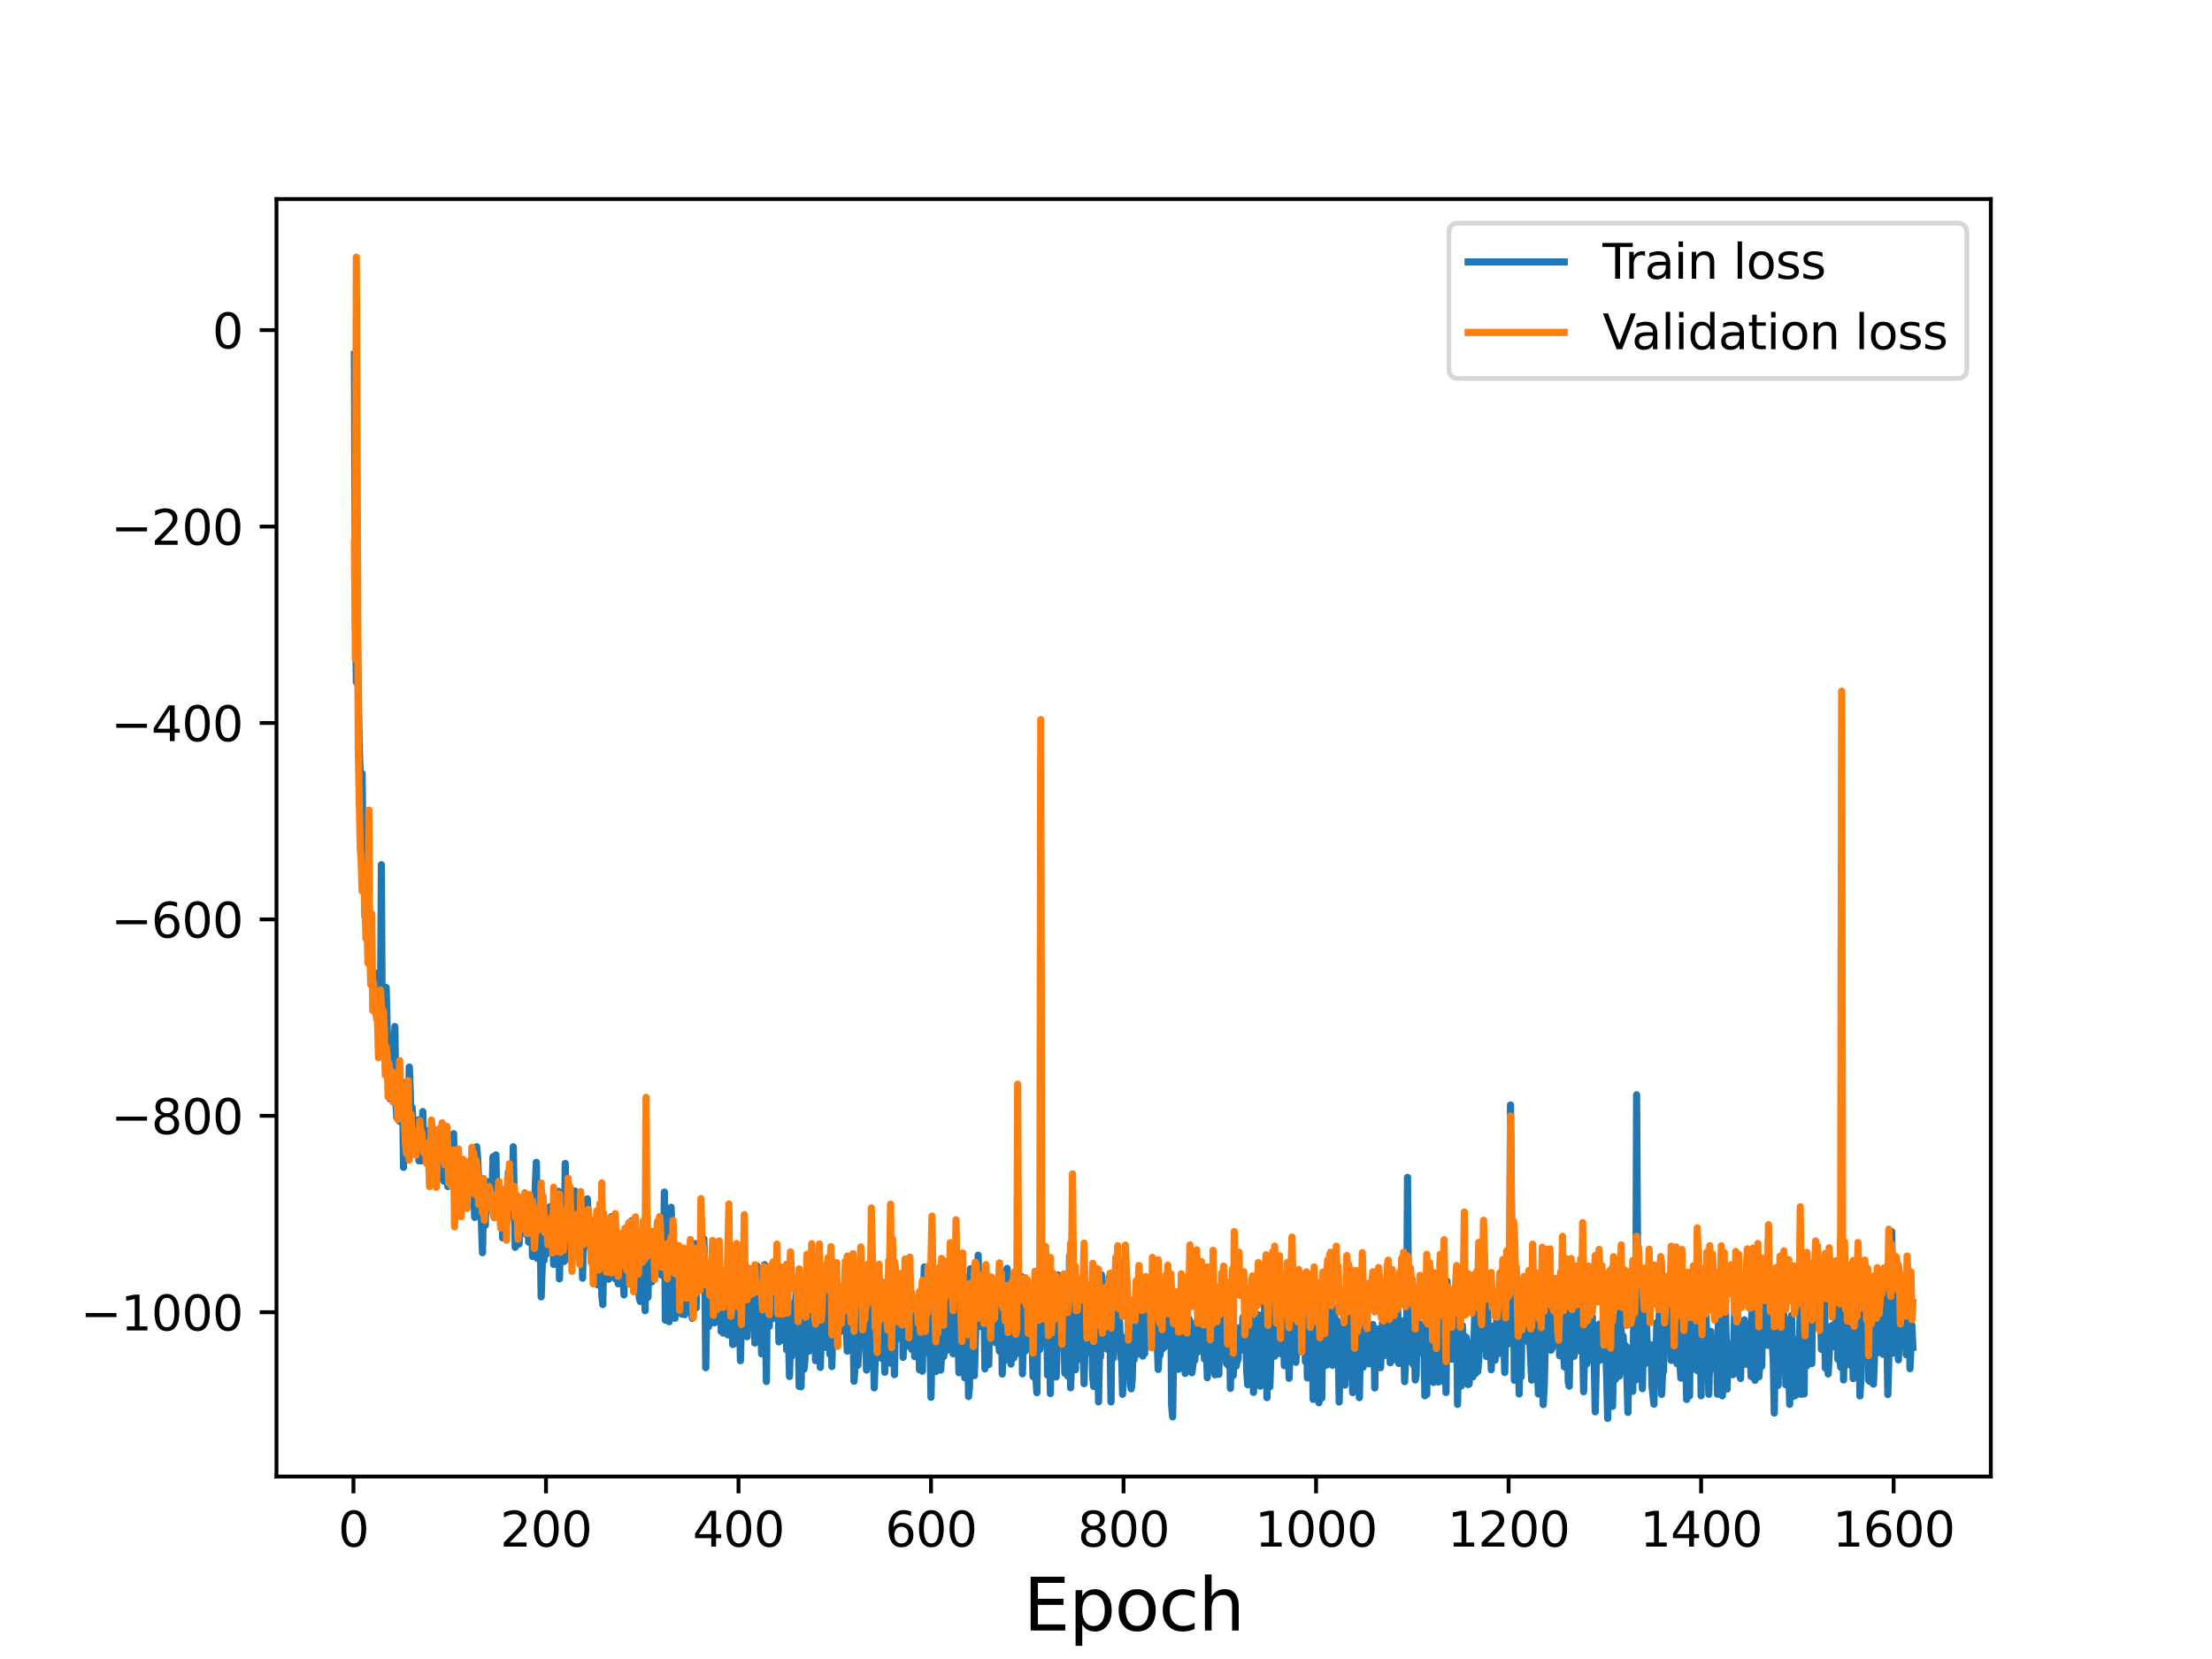 <?xml version="1.0" encoding="utf-8" standalone="no"?>
<!DOCTYPE svg PUBLIC "-//W3C//DTD SVG 1.1//EN"
  "http://www.w3.org/Graphics/SVG/1.1/DTD/svg11.dtd">
<svg height="345.6pt" version="1.1" viewBox="0 0 460.8 345.6" width="460.8pt" xmlns="http://www.w3.org/2000/svg" xmlns:xlink="http://www.w3.org/1999/xlink">
 <defs>
  <style type="text/css">*{stroke-linecap:butt;stroke-linejoin:round;}</style>
 </defs>
 <g id="figure_1">
  <g id="patch_1">
   <path d="M 0 345.6 
L 460.8 345.6 
L 460.8 0 
L 0 0 
z
" style="fill:#ffffff;"/>
  </g>
  <g id="axes_1">
   <g id="patch_2">
    <path d="M 57.6 307.584 
L 414.72 307.584 
L 414.72 41.472 
L 57.6 41.472 
z
" style="fill:#ffffff;"/>
   </g>
   <g id="matplotlib.axis_1">
    <g id="xtick_1">
     <g id="line2d_1">
      <defs>
       <path d="M 0 0 
L 0 3.5 
" id="m22e075648b" style="stroke:#000000;stroke-width:0.8;"/>
      </defs>
      <g>
       <use style="stroke:#000000;stroke-width:0.8;" x="73.632" xlink:href="#m22e075648b" y="307.584"/>
      </g>
     </g>
     <g id="text_1">
      <!-- 0 -->
      <g transform="translate(70.451 322.182)scale(0.1 -0.1)">
       <defs>
        <path d="M 2034 4250 
Q 1547 4250 1301 3770 
Q 1056 3291 1056 2328 
Q 1056 1369 1301 889 
Q 1547 409 2034 409 
Q 2525 409 2770 889 
Q 3016 1369 3016 2328 
Q 3016 3291 2770 3770 
Q 2525 4250 2034 4250 
z
M 2034 4750 
Q 2819 4750 3233 4129 
Q 3647 3509 3647 2328 
Q 3647 1150 3233 529 
Q 2819 -91 2034 -91 
Q 1250 -91 836 529 
Q 422 1150 422 2328 
Q 422 3509 836 4129 
Q 1250 4750 2034 4750 
z
" id="DejaVuSans-30" transform="scale(0.016)"/>
       </defs>
       <use xlink:href="#DejaVuSans-30"/>
      </g>
     </g>
    </g>
    <g id="xtick_2">
     <g id="line2d_2">
      <g>
       <use style="stroke:#000000;stroke-width:0.8;" x="113.738" xlink:href="#m22e075648b" y="307.584"/>
      </g>
     </g>
     <g id="text_2">
      <!-- 200 -->
      <g transform="translate(104.194 322.182)scale(0.1 -0.1)">
       <defs>
        <path d="M 1228 531 
L 3431 531 
L 3431 0 
L 469 0 
L 469 531 
Q 828 903 1448 1529 
Q 2069 2156 2228 2338 
Q 2531 2678 2651 2914 
Q 2772 3150 2772 3378 
Q 2772 3750 2511 3984 
Q 2250 4219 1831 4219 
Q 1534 4219 1204 4116 
Q 875 4013 500 3803 
L 500 4441 
Q 881 4594 1212 4672 
Q 1544 4750 1819 4750 
Q 2544 4750 2975 4387 
Q 3406 4025 3406 3419 
Q 3406 3131 3298 2873 
Q 3191 2616 2906 2266 
Q 2828 2175 2409 1742 
Q 1991 1309 1228 531 
z
" id="DejaVuSans-32" transform="scale(0.016)"/>
       </defs>
       <use xlink:href="#DejaVuSans-32"/>
       <use x="63.623" xlink:href="#DejaVuSans-30"/>
       <use x="127.246" xlink:href="#DejaVuSans-30"/>
      </g>
     </g>
    </g>
    <g id="xtick_3">
     <g id="line2d_3">
      <g>
       <use style="stroke:#000000;stroke-width:0.8;" x="153.843" xlink:href="#m22e075648b" y="307.584"/>
      </g>
     </g>
     <g id="text_3">
      <!-- 400 -->
      <g transform="translate(144.3 322.182)scale(0.1 -0.1)">
       <defs>
        <path d="M 2419 4116 
L 825 1625 
L 2419 1625 
L 2419 4116 
z
M 2253 4666 
L 3047 4666 
L 3047 1625 
L 3713 1625 
L 3713 1100 
L 3047 1100 
L 3047 0 
L 2419 0 
L 2419 1100 
L 313 1100 
L 313 1709 
L 2253 4666 
z
" id="DejaVuSans-34" transform="scale(0.016)"/>
       </defs>
       <use xlink:href="#DejaVuSans-34"/>
       <use x="63.623" xlink:href="#DejaVuSans-30"/>
       <use x="127.246" xlink:href="#DejaVuSans-30"/>
      </g>
     </g>
    </g>
    <g id="xtick_4">
     <g id="line2d_4">
      <g>
       <use style="stroke:#000000;stroke-width:0.8;" x="193.949" xlink:href="#m22e075648b" y="307.584"/>
      </g>
     </g>
     <g id="text_4">
      <!-- 600 -->
      <g transform="translate(184.405 322.182)scale(0.1 -0.1)">
       <defs>
        <path d="M 2113 2584 
Q 1688 2584 1439 2293 
Q 1191 2003 1191 1497 
Q 1191 994 1439 701 
Q 1688 409 2113 409 
Q 2538 409 2786 701 
Q 3034 994 3034 1497 
Q 3034 2003 2786 2293 
Q 2538 2584 2113 2584 
z
M 3366 4563 
L 3366 3988 
Q 3128 4100 2886 4159 
Q 2644 4219 2406 4219 
Q 1781 4219 1451 3797 
Q 1122 3375 1075 2522 
Q 1259 2794 1537 2939 
Q 1816 3084 2150 3084 
Q 2853 3084 3261 2657 
Q 3669 2231 3669 1497 
Q 3669 778 3244 343 
Q 2819 -91 2113 -91 
Q 1303 -91 875 529 
Q 447 1150 447 2328 
Q 447 3434 972 4092 
Q 1497 4750 2381 4750 
Q 2619 4750 2861 4703 
Q 3103 4656 3366 4563 
z
" id="DejaVuSans-36" transform="scale(0.016)"/>
       </defs>
       <use xlink:href="#DejaVuSans-36"/>
       <use x="63.623" xlink:href="#DejaVuSans-30"/>
       <use x="127.246" xlink:href="#DejaVuSans-30"/>
      </g>
     </g>
    </g>
    <g id="xtick_5">
     <g id="line2d_5">
      <g>
       <use style="stroke:#000000;stroke-width:0.8;" x="234.054" xlink:href="#m22e075648b" y="307.584"/>
      </g>
     </g>
     <g id="text_5">
      <!-- 800 -->
      <g transform="translate(224.511 322.182)scale(0.1 -0.1)">
       <defs>
        <path d="M 2034 2216 
Q 1584 2216 1326 1975 
Q 1069 1734 1069 1313 
Q 1069 891 1326 650 
Q 1584 409 2034 409 
Q 2484 409 2743 651 
Q 3003 894 3003 1313 
Q 3003 1734 2745 1975 
Q 2488 2216 2034 2216 
z
M 1403 2484 
Q 997 2584 770 2862 
Q 544 3141 544 3541 
Q 544 4100 942 4425 
Q 1341 4750 2034 4750 
Q 2731 4750 3128 4425 
Q 3525 4100 3525 3541 
Q 3525 3141 3298 2862 
Q 3072 2584 2669 2484 
Q 3125 2378 3379 2068 
Q 3634 1759 3634 1313 
Q 3634 634 3220 271 
Q 2806 -91 2034 -91 
Q 1263 -91 848 271 
Q 434 634 434 1313 
Q 434 1759 690 2068 
Q 947 2378 1403 2484 
z
M 1172 3481 
Q 1172 3119 1398 2916 
Q 1625 2713 2034 2713 
Q 2441 2713 2670 2916 
Q 2900 3119 2900 3481 
Q 2900 3844 2670 4047 
Q 2441 4250 2034 4250 
Q 1625 4250 1398 4047 
Q 1172 3844 1172 3481 
z
" id="DejaVuSans-38" transform="scale(0.016)"/>
       </defs>
       <use xlink:href="#DejaVuSans-38"/>
       <use x="63.623" xlink:href="#DejaVuSans-30"/>
       <use x="127.246" xlink:href="#DejaVuSans-30"/>
      </g>
     </g>
    </g>
    <g id="xtick_6">
     <g id="line2d_6">
      <g>
       <use style="stroke:#000000;stroke-width:0.8;" x="274.16" xlink:href="#m22e075648b" y="307.584"/>
      </g>
     </g>
     <g id="text_6">
      <!-- 1000 -->
      <g transform="translate(261.435 322.182)scale(0.1 -0.1)">
       <defs>
        <path d="M 794 531 
L 1825 531 
L 1825 4091 
L 703 3866 
L 703 4441 
L 1819 4666 
L 2450 4666 
L 2450 531 
L 3481 531 
L 3481 0 
L 794 0 
L 794 531 
z
" id="DejaVuSans-31" transform="scale(0.016)"/>
       </defs>
       <use xlink:href="#DejaVuSans-31"/>
       <use x="63.623" xlink:href="#DejaVuSans-30"/>
       <use x="127.246" xlink:href="#DejaVuSans-30"/>
       <use x="190.869" xlink:href="#DejaVuSans-30"/>
      </g>
     </g>
    </g>
    <g id="xtick_7">
     <g id="line2d_7">
      <g>
       <use style="stroke:#000000;stroke-width:0.8;" x="314.266" xlink:href="#m22e075648b" y="307.584"/>
      </g>
     </g>
     <g id="text_7">
      <!-- 1200 -->
      <g transform="translate(301.541 322.182)scale(0.1 -0.1)">
       <use xlink:href="#DejaVuSans-31"/>
       <use x="63.623" xlink:href="#DejaVuSans-32"/>
       <use x="127.246" xlink:href="#DejaVuSans-30"/>
       <use x="190.869" xlink:href="#DejaVuSans-30"/>
      </g>
     </g>
    </g>
    <g id="xtick_8">
     <g id="line2d_8">
      <g>
       <use style="stroke:#000000;stroke-width:0.8;" x="354.371" xlink:href="#m22e075648b" y="307.584"/>
      </g>
     </g>
     <g id="text_8">
      <!-- 1400 -->
      <g transform="translate(341.646 322.182)scale(0.1 -0.1)">
       <use xlink:href="#DejaVuSans-31"/>
       <use x="63.623" xlink:href="#DejaVuSans-34"/>
       <use x="127.246" xlink:href="#DejaVuSans-30"/>
       <use x="190.869" xlink:href="#DejaVuSans-30"/>
      </g>
     </g>
    </g>
    <g id="xtick_9">
     <g id="line2d_9">
      <g>
       <use style="stroke:#000000;stroke-width:0.8;" x="394.477" xlink:href="#m22e075648b" y="307.584"/>
      </g>
     </g>
     <g id="text_9">
      <!-- 1600 -->
      <g transform="translate(381.752 322.182)scale(0.1 -0.1)">
       <use xlink:href="#DejaVuSans-31"/>
       <use x="63.623" xlink:href="#DejaVuSans-36"/>
       <use x="127.246" xlink:href="#DejaVuSans-30"/>
       <use x="190.869" xlink:href="#DejaVuSans-30"/>
      </g>
     </g>
    </g>
    <g id="text_10">
     <!-- Epoch -->
     <g transform="translate(213.194 339.66)scale(0.15 -0.15)">
      <defs>
       <path d="M 628 4666 
L 3578 4666 
L 3578 4134 
L 1259 4134 
L 1259 2753 
L 3481 2753 
L 3481 2222 
L 1259 2222 
L 1259 531 
L 3634 531 
L 3634 0 
L 628 0 
L 628 4666 
z
" id="DejaVuSans-45" transform="scale(0.016)"/>
       <path d="M 1159 525 
L 1159 -1331 
L 581 -1331 
L 581 3500 
L 1159 3500 
L 1159 2969 
Q 1341 3281 1617 3432 
Q 1894 3584 2278 3584 
Q 2916 3584 3314 3078 
Q 3713 2572 3713 1747 
Q 3713 922 3314 415 
Q 2916 -91 2278 -91 
Q 1894 -91 1617 61 
Q 1341 213 1159 525 
z
M 3116 1747 
Q 3116 2381 2855 2742 
Q 2594 3103 2138 3103 
Q 1681 3103 1420 2742 
Q 1159 2381 1159 1747 
Q 1159 1113 1420 752 
Q 1681 391 2138 391 
Q 2594 391 2855 752 
Q 3116 1113 3116 1747 
z
" id="DejaVuSans-70" transform="scale(0.016)"/>
       <path d="M 1959 3097 
Q 1497 3097 1228 2736 
Q 959 2375 959 1747 
Q 959 1119 1226 758 
Q 1494 397 1959 397 
Q 2419 397 2687 759 
Q 2956 1122 2956 1747 
Q 2956 2369 2687 2733 
Q 2419 3097 1959 3097 
z
M 1959 3584 
Q 2709 3584 3137 3096 
Q 3566 2609 3566 1747 
Q 3566 888 3137 398 
Q 2709 -91 1959 -91 
Q 1206 -91 779 398 
Q 353 888 353 1747 
Q 353 2609 779 3096 
Q 1206 3584 1959 3584 
z
" id="DejaVuSans-6f" transform="scale(0.016)"/>
       <path d="M 3122 3366 
L 3122 2828 
Q 2878 2963 2633 3030 
Q 2388 3097 2138 3097 
Q 1578 3097 1268 2742 
Q 959 2388 959 1747 
Q 959 1106 1268 751 
Q 1578 397 2138 397 
Q 2388 397 2633 464 
Q 2878 531 3122 666 
L 3122 134 
Q 2881 22 2623 -34 
Q 2366 -91 2075 -91 
Q 1284 -91 818 406 
Q 353 903 353 1747 
Q 353 2603 823 3093 
Q 1294 3584 2113 3584 
Q 2378 3584 2631 3529 
Q 2884 3475 3122 3366 
z
" id="DejaVuSans-63" transform="scale(0.016)"/>
       <path d="M 3513 2113 
L 3513 0 
L 2938 0 
L 2938 2094 
Q 2938 2591 2744 2837 
Q 2550 3084 2163 3084 
Q 1697 3084 1428 2787 
Q 1159 2491 1159 1978 
L 1159 0 
L 581 0 
L 581 4863 
L 1159 4863 
L 1159 2956 
Q 1366 3272 1645 3428 
Q 1925 3584 2291 3584 
Q 2894 3584 3203 3211 
Q 3513 2838 3513 2113 
z
" id="DejaVuSans-68" transform="scale(0.016)"/>
      </defs>
      <use xlink:href="#DejaVuSans-45"/>
      <use x="63.184" xlink:href="#DejaVuSans-70"/>
      <use x="126.66" xlink:href="#DejaVuSans-6f"/>
      <use x="187.842" xlink:href="#DejaVuSans-63"/>
      <use x="242.822" xlink:href="#DejaVuSans-68"/>
     </g>
    </g>
   </g>
   <g id="matplotlib.axis_2">
    <g id="ytick_1">
     <g id="line2d_10">
      <defs>
       <path d="M 0 0 
L -3.5 0 
" id="m840b85c1c3" style="stroke:#000000;stroke-width:0.8;"/>
      </defs>
      <g>
       <use style="stroke:#000000;stroke-width:0.8;" x="57.6" xlink:href="#m840b85c1c3" y="273.358"/>
      </g>
     </g>
     <g id="text_11">
      <!-- −1000 -->
      <g transform="translate(16.77 277.157)scale(0.1 -0.1)">
       <defs>
        <path d="M 678 2272 
L 4684 2272 
L 4684 1741 
L 678 1741 
L 678 2272 
z
" id="DejaVuSans-2212" transform="scale(0.016)"/>
       </defs>
       <use xlink:href="#DejaVuSans-2212"/>
       <use x="83.789" xlink:href="#DejaVuSans-31"/>
       <use x="147.412" xlink:href="#DejaVuSans-30"/>
       <use x="211.035" xlink:href="#DejaVuSans-30"/>
       <use x="274.658" xlink:href="#DejaVuSans-30"/>
      </g>
     </g>
    </g>
    <g id="ytick_2">
     <g id="line2d_11">
      <g>
       <use style="stroke:#000000;stroke-width:0.8;" x="57.6" xlink:href="#m840b85c1c3" y="232.441"/>
      </g>
     </g>
     <g id="text_12">
      <!-- −800 -->
      <g transform="translate(23.133 236.24)scale(0.1 -0.1)">
       <use xlink:href="#DejaVuSans-2212"/>
       <use x="83.789" xlink:href="#DejaVuSans-38"/>
       <use x="147.412" xlink:href="#DejaVuSans-30"/>
       <use x="211.035" xlink:href="#DejaVuSans-30"/>
      </g>
     </g>
    </g>
    <g id="ytick_3">
     <g id="line2d_12">
      <g>
       <use style="stroke:#000000;stroke-width:0.8;" x="57.6" xlink:href="#m840b85c1c3" y="191.523"/>
      </g>
     </g>
     <g id="text_13">
      <!-- −600 -->
      <g transform="translate(23.133 195.322)scale(0.1 -0.1)">
       <use xlink:href="#DejaVuSans-2212"/>
       <use x="83.789" xlink:href="#DejaVuSans-36"/>
       <use x="147.412" xlink:href="#DejaVuSans-30"/>
       <use x="211.035" xlink:href="#DejaVuSans-30"/>
      </g>
     </g>
    </g>
    <g id="ytick_4">
     <g id="line2d_13">
      <g>
       <use style="stroke:#000000;stroke-width:0.8;" x="57.6" xlink:href="#m840b85c1c3" y="150.605"/>
      </g>
     </g>
     <g id="text_14">
      <!-- −400 -->
      <g transform="translate(23.133 154.404)scale(0.1 -0.1)">
       <use xlink:href="#DejaVuSans-2212"/>
       <use x="83.789" xlink:href="#DejaVuSans-34"/>
       <use x="147.412" xlink:href="#DejaVuSans-30"/>
       <use x="211.035" xlink:href="#DejaVuSans-30"/>
      </g>
     </g>
    </g>
    <g id="ytick_5">
     <g id="line2d_14">
      <g>
       <use style="stroke:#000000;stroke-width:0.8;" x="57.6" xlink:href="#m840b85c1c3" y="109.687"/>
      </g>
     </g>
     <g id="text_15">
      <!-- −200 -->
      <g transform="translate(23.133 113.487)scale(0.1 -0.1)">
       <use xlink:href="#DejaVuSans-2212"/>
       <use x="83.789" xlink:href="#DejaVuSans-32"/>
       <use x="147.412" xlink:href="#DejaVuSans-30"/>
       <use x="211.035" xlink:href="#DejaVuSans-30"/>
      </g>
     </g>
    </g>
    <g id="ytick_6">
     <g id="line2d_15">
      <g>
       <use style="stroke:#000000;stroke-width:0.8;" x="57.6" xlink:href="#m840b85c1c3" y="68.77"/>
      </g>
     </g>
     <g id="text_16">
      <!-- 0 -->
      <g transform="translate(44.237 72.569)scale(0.1 -0.1)">
       <use xlink:href="#DejaVuSans-30"/>
      </g>
     </g>
    </g>
   </g>
   <g id="line2d_16">
    <path clip-path="url(#p8a2969e0ca)" d="M 73.833 73.849 
L 74.033 125.752 
L 74.234 142.103 
L 74.434 131.973 
L 74.835 155.83 
L 75.036 161.203 
L 75.236 170.164 
L 75.437 161.154 
L 75.637 180.352 
L 75.838 180.178 
L 76.039 190.882 
L 76.239 186.675 
L 76.44 192.517 
L 76.64 194.215 
L 76.841 192.392 
L 77.041 192.372 
L 77.442 204.399 
L 77.643 202.432 
L 77.843 204.98 
L 78.244 210.999 
L 78.445 202.76 
L 79.247 214.563 
L 79.448 180.144 
L 79.648 218.725 
L 79.849 206.721 
L 80.25 220.39 
L 80.45 205.714 
L 80.651 214.481 
L 80.851 216.987 
L 81.052 225.445 
L 81.252 228.922 
L 81.453 223.951 
L 81.854 225.991 
L 82.054 221.521 
L 82.255 213.849 
L 82.455 229.132 
L 82.656 232.816 
L 82.856 221.029 
L 83.057 232.988 
L 83.258 233.615 
L 83.659 227.331 
L 83.859 227.159 
L 84.06 243.177 
L 84.461 225.51 
L 84.661 240.761 
L 84.862 231.753 
L 85.062 231.253 
L 85.263 222.279 
L 85.463 227.302 
L 85.664 236.121 
L 85.864 230.709 
L 86.065 235.01 
L 86.265 234.083 
L 86.466 237.553 
L 86.667 234.171 
L 86.867 234.368 
L 87.068 233.318 
L 87.268 241.816 
L 87.469 234.866 
L 87.669 241.843 
L 88.07 231.561 
L 88.271 239.812 
L 88.471 238.595 
L 88.672 240.839 
L 88.872 237.058 
L 89.073 240.473 
L 89.273 236.851 
L 89.474 235.393 
L 90.075 241.959 
L 90.276 239.937 
L 90.477 246.781 
L 90.677 245.632 
L 90.878 241.968 
L 91.078 245.594 
L 91.279 241.218 
L 91.479 241.773 
L 91.68 240.557 
L 91.88 240.561 
L 92.281 234.823 
L 92.482 246.071 
L 92.682 239.949 
L 92.883 240.483 
L 93.083 242.694 
L 93.284 247.167 
L 93.484 241.3 
L 93.685 242.5 
L 93.886 242.419 
L 94.287 247.147 
L 94.487 236.173 
L 94.888 251.191 
L 95.089 248.231 
L 95.289 243.486 
L 95.49 242.304 
L 95.891 249.597 
L 96.091 244.544 
L 96.492 245.73 
L 96.893 250.76 
L 97.094 244.009 
L 97.294 249.981 
L 97.696 242.548 
L 97.896 248.302 
L 98.097 249.512 
L 98.297 244.487 
L 98.498 247.913 
L 98.698 249.357 
L 98.899 253.606 
L 99.3 238.877 
L 99.5 241.186 
L 99.701 245.739 
L 99.901 245.217 
L 100.302 254.9 
L 100.503 260.968 
L 100.703 251.427 
L 100.904 249.016 
L 101.105 255.239 
L 101.305 247.106 
L 101.506 246.148 
L 101.706 246.863 
L 101.907 246.944 
L 102.107 251.518 
L 102.308 246.493 
L 102.508 248.535 
L 102.709 240.954 
L 103.11 252.683 
L 103.31 240.586 
L 103.511 252.891 
L 103.711 246.613 
L 103.912 249.317 
L 104.112 249.738 
L 104.313 253.206 
L 104.513 250.612 
L 104.714 257.886 
L 104.915 251.099 
L 105.115 251.977 
L 105.316 254.638 
L 105.516 255.112 
L 105.717 253.554 
L 105.917 244.119 
L 106.118 252.867 
L 106.519 253.001 
L 106.719 251.593 
L 106.92 238.887 
L 107.321 259.843 
L 107.521 258.146 
L 107.722 255.354 
L 108.123 259.179 
L 108.324 256.333 
L 108.524 249.447 
L 108.725 256.06 
L 108.925 253.643 
L 109.326 255.461 
L 109.527 255.224 
L 109.727 257.235 
L 109.928 249.619 
L 110.128 258.767 
L 110.329 255.774 
L 110.529 256.579 
L 110.73 251.463 
L 110.93 261.737 
L 111.131 261.732 
L 111.532 246.455 
L 111.732 242.14 
L 111.933 262.169 
L 112.134 248.633 
L 112.334 261.456 
L 112.535 257.494 
L 112.735 270.158 
L 113.136 258.249 
L 113.337 262.552 
L 113.537 254.136 
L 113.738 261.333 
L 114.139 251.839 
L 114.339 254.091 
L 114.54 251.376 
L 114.74 260.641 
L 114.941 259.873 
L 115.141 255.295 
L 115.342 263.407 
L 115.543 259.91 
L 115.743 259.152 
L 116.144 249.168 
L 116.345 248.179 
L 116.545 266.412 
L 116.746 256.423 
L 116.946 261.946 
L 117.147 255.107 
L 117.347 253.746 
L 117.548 262.788 
L 117.748 242.375 
L 117.949 261.27 
L 118.149 262.223 
L 118.55 250.644 
L 118.751 256.754 
L 118.951 256.445 
L 119.152 259.345 
L 119.353 260.432 
L 119.553 260.581 
L 119.754 248.092 
L 119.954 258.087 
L 120.155 258.706 
L 120.355 260.771 
L 120.556 258.852 
L 120.756 251.214 
L 120.957 258.667 
L 121.157 254.735 
L 121.358 266.272 
L 121.558 257.023 
L 121.759 258.346 
L 121.959 257.241 
L 122.36 249.746 
L 122.762 259.752 
L 122.962 256.797 
L 123.163 255.644 
L 123.363 259.915 
L 123.564 256.697 
L 123.764 267.319 
L 123.965 254.147 
L 124.165 259.317 
L 124.366 256.853 
L 124.566 267.694 
L 124.967 263.104 
L 125.168 256.487 
L 125.368 269.771 
L 125.569 271.754 
L 125.769 262.146 
L 126.17 258.572 
L 126.371 257.695 
L 126.772 266.489 
L 126.973 259.371 
L 127.173 261.471 
L 127.374 253.447 
L 127.574 262.085 
L 127.775 254.881 
L 128.176 266.392 
L 128.376 263.785 
L 128.577 263.82 
L 128.777 267.44 
L 128.978 260.404 
L 129.178 264.467 
L 129.379 260.64 
L 129.579 264.249 
L 129.78 264.951 
L 129.981 269.751 
L 130.181 259.664 
L 130.382 262.943 
L 130.582 258.494 
L 130.783 257.345 
L 130.983 266.949 
L 131.184 261.604 
L 131.384 261.361 
L 131.585 254.288 
L 131.785 261.624 
L 131.986 258.069 
L 132.387 262.619 
L 132.587 262.544 
L 132.788 263.586 
L 133.189 270.471 
L 133.389 271.118 
L 133.59 260.637 
L 133.791 256.988 
L 133.991 263.029 
L 134.192 262.265 
L 134.392 273.049 
L 134.593 256.868 
L 134.793 253.48 
L 134.994 270.24 
L 135.194 256.859 
L 135.395 265.721 
L 135.595 265.384 
L 135.796 267.062 
L 136.197 259.292 
L 136.397 265.605 
L 136.798 258.463 
L 136.999 261.64 
L 137.2 258.983 
L 137.4 262.51 
L 137.601 262.889 
L 137.801 265.629 
L 138.002 261.849 
L 138.202 264.739 
L 138.403 248.325 
L 138.603 275.012 
L 138.804 269.09 
L 139.004 271.04 
L 139.205 268.951 
L 139.405 275.341 
L 139.606 269.635 
L 139.806 251.494 
L 140.408 273.291 
L 140.608 274.619 
L 140.809 261.357 
L 141.21 267.165 
L 141.411 269.224 
L 141.611 263.109 
L 141.812 267.242 
L 142.012 273.763 
L 142.213 271.498 
L 142.413 263.216 
L 142.614 273.873 
L 142.814 271.765 
L 143.015 271.557 
L 143.215 270.843 
L 143.616 264.929 
L 143.817 264.611 
L 144.017 273.155 
L 144.218 274.637 
L 144.419 271.498 
L 144.82 259.066 
L 145.02 272.471 
L 145.221 262.294 
L 145.421 268.645 
L 145.622 265.21 
L 145.822 266.036 
L 146.023 262.928 
L 146.223 262.76 
L 146.424 265.923 
L 146.624 258.068 
L 146.825 265.753 
L 147.025 284.922 
L 147.226 271.148 
L 147.426 270.244 
L 147.627 276.34 
L 148.028 265.641 
L 148.229 265.012 
L 148.429 272.272 
L 148.63 267.753 
L 148.83 275.581 
L 149.031 260.358 
L 149.632 273.554 
L 149.833 275.095 
L 150.033 264.231 
L 150.234 277.369 
L 150.434 267.139 
L 150.635 277.705 
L 150.835 265.817 
L 151.036 268.042 
L 151.236 266.345 
L 151.638 278.098 
L 151.838 274.746 
L 152.039 274.408 
L 152.44 262.923 
L 152.64 280.082 
L 152.841 279.987 
L 153.242 273.488 
L 153.442 272.476 
L 153.643 273.735 
L 153.843 262.435 
L 154.244 283.461 
L 154.445 275.093 
L 154.645 271.74 
L 154.846 277.649 
L 155.046 271.324 
L 155.247 272.777 
L 155.448 267.327 
L 155.648 278.458 
L 155.849 264.181 
L 156.049 268.852 
L 156.25 269.074 
L 156.45 273.89 
L 156.851 268.985 
L 157.052 271.458 
L 157.252 279.781 
L 157.453 264.149 
L 157.653 263.686 
L 157.854 273.059 
L 158.054 272.684 
L 158.255 273.667 
L 158.455 270.771 
L 158.656 282.031 
L 158.857 271.828 
L 159.057 275.908 
L 159.258 263.458 
L 159.659 287.79 
L 159.859 266.645 
L 160.26 276.301 
L 160.461 268.473 
L 160.661 268.266 
L 161.062 274.636 
L 161.263 265.275 
L 161.463 270.395 
L 161.664 267.899 
L 161.864 271.94 
L 162.065 268.586 
L 162.265 279.547 
L 162.466 272.739 
L 162.667 271.271 
L 162.867 275.29 
L 163.068 269.485 
L 163.268 279.206 
L 163.469 270.682 
L 163.669 271.282 
L 163.87 281.177 
L 164.07 270.817 
L 164.471 286.749 
L 164.672 276.968 
L 164.872 282.611 
L 165.073 271.603 
L 165.273 279.902 
L 165.474 272.937 
L 165.674 272.793 
L 165.875 268.24 
L 166.076 273.864 
L 166.276 275.48 
L 166.477 288.836 
L 166.677 273.047 
L 166.878 288.89 
L 167.078 278.692 
L 167.279 279.642 
L 167.479 285.226 
L 167.68 283.308 
L 167.88 276.175 
L 168.081 276.35 
L 168.281 274.783 
L 168.482 281.504 
L 168.682 272.235 
L 168.883 280.31 
L 169.284 262.223 
L 169.484 276.922 
L 169.685 269.157 
L 169.886 283.456 
L 170.086 276.472 
L 170.487 273.188 
L 170.688 273.202 
L 170.888 284.849 
L 171.289 269.426 
L 171.49 279.558 
L 171.69 270.932 
L 172.091 280.708 
L 172.292 274.087 
L 172.492 278.459 
L 172.693 268.698 
L 172.893 282.145 
L 173.094 271.881 
L 173.295 284.681 
L 173.696 265.963 
L 173.896 272.837 
L 174.097 273.099 
L 174.498 278.21 
L 174.698 269.478 
L 174.899 277.533 
L 175.099 269.344 
L 175.3 273.222 
L 175.5 268.408 
L 175.701 275.024 
L 175.901 274.69 
L 176.102 272.866 
L 176.503 281.468 
L 176.703 281.273 
L 176.904 265.49 
L 177.105 262.563 
L 177.305 269.227 
L 177.506 271.577 
L 177.706 276.517 
L 177.907 287.748 
L 178.508 279.261 
L 178.709 284.422 
L 178.909 280.264 
L 179.11 271.965 
L 179.31 278.952 
L 179.711 273.823 
L 179.912 277.082 
L 180.112 271.643 
L 180.514 285.419 
L 180.714 278.413 
L 180.915 276.674 
L 181.115 278.518 
L 181.316 271.363 
L 181.917 279.801 
L 182.118 289.123 
L 182.318 282.909 
L 182.519 270.42 
L 182.719 276.986 
L 182.92 278.847 
L 183.12 269.518 
L 183.321 279.522 
L 183.521 282.915 
L 183.722 267.723 
L 183.923 280.35 
L 184.123 277.87 
L 184.324 285.877 
L 184.524 276.247 
L 184.725 277.907 
L 184.925 275.071 
L 185.126 282.684 
L 185.326 281.773 
L 185.527 283.986 
L 185.727 273.139 
L 185.928 274.748 
L 186.128 274.409 
L 186.329 286.365 
L 186.529 274.225 
L 186.73 270.513 
L 186.93 278.885 
L 187.733 269.682 
L 187.933 268.665 
L 188.134 282.763 
L 188.334 275.127 
L 188.535 274.796 
L 188.936 280.414 
L 189.136 271.725 
L 189.337 276.913 
L 189.537 268.024 
L 189.738 277.653 
L 189.938 281.1 
L 190.139 277.995 
L 190.339 272.22 
L 190.54 282.609 
L 190.74 276.426 
L 190.941 281.545 
L 191.142 279.76 
L 191.342 275.445 
L 191.543 285.355 
L 191.944 279.662 
L 192.144 285.648 
L 192.545 263.935 
L 192.946 279.603 
L 193.147 273.946 
L 193.347 281.847 
L 193.548 276.881 
L 193.748 279.85 
L 193.949 291.084 
L 194.35 269.619 
L 194.55 281.343 
L 194.751 272.176 
L 194.952 285.727 
L 195.353 266.192 
L 195.553 279.172 
L 195.754 279.014 
L 195.954 285.432 
L 196.155 282.467 
L 196.355 273.126 
L 196.556 282.637 
L 196.756 281.535 
L 196.957 272.318 
L 197.157 281.391 
L 197.358 277.928 
L 197.558 266.072 
L 198.16 280.905 
L 198.361 278.732 
L 198.561 282.022 
L 198.762 274.2 
L 198.962 279.828 
L 199.163 281.068 
L 199.363 270.276 
L 199.764 285.974 
L 199.965 281.353 
L 200.165 284.276 
L 200.366 280.828 
L 200.566 279.867 
L 200.767 267.697 
L 200.967 287.026 
L 201.168 265.932 
L 201.368 277.644 
L 201.569 277.515 
L 201.769 290.918 
L 201.97 288.818 
L 202.171 264.292 
L 202.371 279.793 
L 202.772 285.007 
L 202.973 286.57 
L 203.374 273.382 
L 203.574 274.037 
L 203.775 261.48 
L 203.975 275.047 
L 204.176 266.64 
L 204.376 276.361 
L 204.577 275.937 
L 204.777 274.202 
L 204.978 270.158 
L 205.178 285.175 
L 205.379 275.449 
L 205.58 280.752 
L 205.78 265.996 
L 205.981 284.274 
L 206.181 270.848 
L 206.382 274.496 
L 206.582 267.042 
L 206.783 276.627 
L 206.983 279.173 
L 207.184 279.271 
L 207.384 279.717 
L 207.585 272.247 
L 207.785 271.444 
L 207.986 278.729 
L 208.186 281.494 
L 208.387 277.84 
L 208.587 269.226 
L 208.788 286.235 
L 208.988 278.139 
L 209.189 283.504 
L 209.39 274.022 
L 209.59 279.12 
L 209.791 264.225 
L 209.991 273.594 
L 210.192 265.989 
L 210.593 284.18 
L 210.793 277.755 
L 210.994 282.296 
L 211.194 282.908 
L 211.395 273.614 
L 211.595 277.113 
L 211.796 276.35 
L 211.996 281.925 
L 212.197 271.613 
L 212.397 281.692 
L 212.598 280.233 
L 212.799 265.91 
L 212.999 286.189 
L 213.4 268.889 
L 213.601 281.445 
L 213.801 275.338 
L 214.002 280.625 
L 214.202 272.967 
L 214.403 272.607 
L 214.603 275.583 
L 214.804 271.667 
L 215.205 286.788 
L 215.405 277.161 
L 215.606 278.953 
L 215.806 287.306 
L 216.007 290.109 
L 216.207 272.716 
L 216.408 279.185 
L 216.609 281.138 
L 216.809 271.031 
L 217.01 279.382 
L 217.21 278.656 
L 217.411 279.696 
L 217.611 276.252 
L 217.812 279.982 
L 218.012 267.252 
L 218.213 286.452 
L 218.413 273.854 
L 218.614 273.131 
L 218.814 290.303 
L 219.015 273.025 
L 219.215 268.419 
L 219.416 277.105 
L 219.616 280.208 
L 219.817 266.924 
L 220.018 286.855 
L 220.218 280.414 
L 220.419 265.605 
L 220.82 278.655 
L 221.02 269.588 
L 221.221 272.723 
L 221.421 266.66 
L 221.822 286.062 
L 222.023 276.364 
L 222.223 273.485 
L 222.424 286.654 
L 222.825 261.603 
L 223.025 289.096 
L 223.426 278.076 
L 223.627 278.282 
L 223.828 280.251 
L 224.028 285.347 
L 224.229 272.008 
L 224.429 277.002 
L 224.63 277.868 
L 224.83 279.915 
L 225.031 269.2 
L 225.231 283.231 
L 225.632 280.195 
L 225.833 288.255 
L 226.234 270.711 
L 226.434 281.907 
L 226.635 279.052 
L 226.835 279.212 
L 227.036 275.27 
L 227.237 278.241 
L 227.437 277.274 
L 227.638 286.862 
L 227.838 288.839 
L 228.039 276.395 
L 228.239 272.245 
L 228.44 273.507 
L 228.64 273.11 
L 228.841 292.034 
L 229.041 281.956 
L 229.242 282.737 
L 229.442 265.517 
L 229.643 275.164 
L 229.843 270.475 
L 230.044 279.651 
L 230.244 278.784 
L 230.445 273.064 
L 230.645 281.07 
L 230.846 279.774 
L 231.047 266.023 
L 231.448 292.038 
L 231.648 272.768 
L 231.849 283.026 
L 232.049 277.117 
L 232.25 278.174 
L 232.45 265.812 
L 232.651 279.849 
L 232.851 279.013 
L 233.052 274.215 
L 233.252 275.61 
L 233.453 282.963 
L 233.653 282.337 
L 233.854 290.459 
L 234.054 280.434 
L 234.255 282.149 
L 234.656 278.405 
L 234.857 278.777 
L 235.057 277.121 
L 235.258 279.224 
L 235.458 288.543 
L 235.659 289.327 
L 235.859 287.391 
L 236.06 279.531 
L 236.26 283.249 
L 236.862 271.016 
L 237.062 271.993 
L 237.263 282.065 
L 237.664 270.866 
L 237.864 279.976 
L 238.065 282.504 
L 238.266 280.273 
L 238.466 281.957 
L 238.667 267.1 
L 238.867 277.272 
L 239.068 273.183 
L 239.268 275.52 
L 239.469 273.623 
L 239.669 278.946 
L 239.87 279.301 
L 240.471 266.221 
L 240.672 278.449 
L 240.872 276.326 
L 241.073 279.57 
L 241.273 285.277 
L 241.474 281.534 
L 241.675 282.285 
L 241.875 269.768 
L 242.076 281.109 
L 242.276 277.826 
L 242.477 280.727 
L 242.677 278.095 
L 242.878 273.939 
L 243.078 280.087 
L 243.279 279.405 
L 243.479 280.003 
L 243.68 273.096 
L 243.88 270.991 
L 244.081 292.808 
L 244.281 295.155 
L 244.482 281.293 
L 244.682 279.156 
L 245.083 283.356 
L 245.284 275.321 
L 245.485 285.252 
L 245.685 272.647 
L 245.886 270.198 
L 246.086 278.763 
L 246.287 280.48 
L 246.487 270.124 
L 246.888 286.106 
L 247.089 285.673 
L 247.289 281.933 
L 247.49 281.871 
L 247.69 274.73 
L 247.891 275.784 
L 248.091 278.165 
L 248.292 285.974 
L 248.693 282.896 
L 248.894 283.405 
L 249.295 275.209 
L 249.495 281.682 
L 249.896 276.739 
L 250.097 279.955 
L 250.297 281.371 
L 250.698 275.613 
L 250.899 283.119 
L 251.099 278.748 
L 251.3 278.721 
L 251.5 286.997 
L 251.701 281.553 
L 251.901 279.512 
L 252.102 271.086 
L 252.302 281.365 
L 253.105 286.406 
L 253.305 275.68 
L 253.506 286.134 
L 253.706 268.595 
L 253.907 286.293 
L 254.107 274.35 
L 254.308 276.929 
L 254.508 268.047 
L 254.709 269.943 
L 254.909 280.443 
L 255.11 275.791 
L 255.31 282.09 
L 255.511 284.088 
L 255.711 284.099 
L 255.912 284.525 
L 256.113 274.122 
L 256.313 289.23 
L 256.514 279.153 
L 256.915 286.512 
L 257.316 278.043 
L 257.516 284.586 
L 257.717 283.497 
L 257.917 283.195 
L 258.118 276.608 
L 258.318 277.307 
L 258.519 277.388 
L 258.719 281.208 
L 258.92 274.455 
L 259.12 280.848 
L 259.321 277.65 
L 259.521 277.981 
L 259.722 285.774 
L 259.923 288.476 
L 260.123 285.532 
L 260.324 271.011 
L 260.524 281.272 
L 260.725 275.067 
L 260.925 277.338 
L 261.126 290.068 
L 261.326 277.469 
L 261.527 277.053 
L 261.727 275.234 
L 261.928 284.706 
L 262.128 273.879 
L 262.329 277.996 
L 262.529 288.763 
L 262.73 279.28 
L 262.93 285.928 
L 263.131 282.671 
L 263.532 268.876 
L 263.733 274.888 
L 263.933 291.164 
L 264.134 281.851 
L 264.334 287.365 
L 264.535 288.878 
L 265.136 269.365 
L 265.337 278.496 
L 265.537 282.534 
L 265.738 281.825 
L 265.938 268.835 
L 266.139 270.702 
L 266.339 276.598 
L 266.54 277.192 
L 266.74 281.994 
L 266.941 281.921 
L 267.142 268.535 
L 267.342 271.909 
L 267.543 284.502 
L 267.743 274.515 
L 267.944 275.654 
L 268.345 270.235 
L 268.545 287.13 
L 268.946 275.031 
L 269.147 271.44 
L 269.347 273.145 
L 269.548 283.581 
L 269.748 277.448 
L 269.949 283.8 
L 270.149 280.327 
L 270.35 279.89 
L 270.551 278.595 
L 270.751 275.744 
L 270.952 274.581 
L 271.152 274.487 
L 271.353 278.939 
L 271.553 272.308 
L 271.754 276.499 
L 271.954 283.664 
L 272.155 273.676 
L 272.355 287.055 
L 272.556 282.51 
L 272.756 280.607 
L 272.957 276.287 
L 273.157 280.131 
L 273.358 280.53 
L 273.558 291.526 
L 273.759 277.376 
L 273.959 290.525 
L 274.16 282.275 
L 274.361 280.714 
L 274.561 273.525 
L 274.762 292.23 
L 274.962 269.66 
L 275.363 291.229 
L 275.564 271.038 
L 275.764 284.656 
L 275.965 277.104 
L 276.366 284.361 
L 276.566 266.527 
L 276.767 267.618 
L 276.967 281.726 
L 277.168 280.837 
L 277.368 284.067 
L 277.569 284.43 
L 277.97 272.458 
L 278.171 277.89 
L 278.371 274.922 
L 278.572 276.179 
L 278.772 280.047 
L 278.973 292.062 
L 279.173 283.975 
L 279.374 281.621 
L 279.574 276.582 
L 279.775 275.203 
L 279.975 275.948 
L 280.176 288.536 
L 280.777 274.746 
L 280.978 281.002 
L 281.58 270.536 
L 281.78 290.112 
L 281.981 287.687 
L 282.181 274.596 
L 282.382 288.61 
L 282.582 286.352 
L 282.783 280.933 
L 282.983 281.049 
L 283.184 291.158 
L 283.384 281.136 
L 283.785 274.099 
L 283.986 284.801 
L 284.186 283.194 
L 284.387 283.228 
L 284.587 274.22 
L 284.788 278.82 
L 284.989 278.732 
L 285.189 284.097 
L 285.39 279.019 
L 285.59 282.563 
L 285.791 282.715 
L 285.991 275.915 
L 286.192 278.261 
L 286.392 289.135 
L 286.593 277.757 
L 286.994 276.867 
L 287.194 284.67 
L 287.395 277.857 
L 287.595 284.918 
L 287.996 275.624 
L 288.197 276.438 
L 288.397 282.395 
L 288.598 274.854 
L 288.799 273.027 
L 288.999 272.496 
L 289.2 282.202 
L 289.4 274.4 
L 289.601 283.903 
L 289.801 275.061 
L 290.002 283.435 
L 290.202 279.925 
L 290.403 268.36 
L 290.603 282.305 
L 290.804 269.026 
L 291.004 268.839 
L 291.205 274.178 
L 291.405 284.035 
L 291.606 281.682 
L 292.007 280.224 
L 292.208 275.187 
L 292.408 278.943 
L 292.609 287.82 
L 292.809 283.112 
L 293.01 282.865 
L 293.21 245.266 
L 293.411 271.799 
L 293.812 283.623 
L 294.213 278.851 
L 294.413 284.295 
L 294.614 276.357 
L 294.814 287.483 
L 295.015 286.518 
L 295.215 274.298 
L 295.416 281.217 
L 295.616 278.473 
L 295.817 281.775 
L 296.018 279.352 
L 296.218 279.335 
L 296.419 275.851 
L 296.619 277.384 
L 296.82 290.778 
L 297.02 287.53 
L 297.221 290.489 
L 297.421 274.951 
L 297.622 279.345 
L 297.822 269.248 
L 298.023 275.688 
L 298.223 270.757 
L 298.624 287.991 
L 298.825 280.125 
L 299.025 284.542 
L 299.226 276.392 
L 299.427 279.448 
L 299.627 287.895 
L 300.028 268.57 
L 300.229 279.546 
L 300.429 275.682 
L 300.63 279.959 
L 300.83 287.914 
L 301.031 277.485 
L 301.231 290.088 
L 301.432 266.857 
L 302.033 282.796 
L 302.234 274.711 
L 302.434 283.151 
L 302.635 274.318 
L 302.836 278.6 
L 303.036 271.48 
L 303.237 278.402 
L 303.437 273.345 
L 303.638 292.563 
L 303.838 282.504 
L 304.039 282.491 
L 304.239 278.91 
L 304.44 288.725 
L 304.64 276.12 
L 304.841 282.558 
L 305.041 284.1 
L 305.242 278.434 
L 305.442 278.619 
L 305.643 279.826 
L 305.843 288.432 
L 306.044 288.325 
L 306.244 283.939 
L 306.445 283.153 
L 306.646 281.779 
L 306.846 286.812 
L 307.247 272.376 
L 307.448 286.075 
L 307.648 278.214 
L 307.849 285.67 
L 308.049 283.326 
L 308.25 276.138 
L 308.45 280.863 
L 308.651 280.025 
L 308.851 274.53 
L 309.252 280.237 
L 309.453 273.206 
L 309.653 282.577 
L 309.854 270.153 
L 310.055 280.704 
L 310.255 278.491 
L 310.456 278.397 
L 310.656 285.339 
L 310.857 277.566 
L 311.057 276.244 
L 311.258 277.689 
L 311.458 283.355 
L 311.859 273.497 
L 312.06 282.05 
L 312.26 271.158 
L 312.461 271.574 
L 312.661 267.498 
L 313.062 271.161 
L 313.463 285.911 
L 313.664 275.953 
L 314.065 280.021 
L 314.266 273.382 
L 314.466 277.24 
L 314.667 230.192 
L 315.068 271.1 
L 315.268 262.387 
L 315.469 287.547 
L 315.669 275.802 
L 315.87 276.11 
L 316.07 276.675 
L 316.271 276.669 
L 316.471 290.386 
L 316.672 279.489 
L 316.872 286.83 
L 317.073 274.645 
L 317.274 279.125 
L 317.474 278.784 
L 317.675 279.368 
L 317.875 275.973 
L 318.276 277.461 
L 318.477 275.071 
L 319.078 287.5 
L 319.479 282.421 
L 319.68 277.664 
L 319.88 275.696 
L 320.482 290.402 
L 320.682 277.473 
L 320.883 289.631 
L 321.084 276.537 
L 321.284 275.058 
L 321.485 292.608 
L 321.685 288.813 
L 321.886 281.06 
L 322.086 280.647 
L 322.287 281.17 
L 322.487 271.357 
L 322.688 279.679 
L 322.888 278.265 
L 323.089 281.274 
L 323.289 280.958 
L 323.49 278.555 
L 323.69 280.245 
L 323.891 279.821 
L 324.091 270.701 
L 324.292 273.279 
L 324.493 277.394 
L 324.693 271.87 
L 324.894 282.43 
L 325.094 279.262 
L 325.295 278.418 
L 325.495 278.181 
L 325.896 284.778 
L 326.097 272.723 
L 326.297 271.002 
L 326.498 274.023 
L 326.698 287.85 
L 326.899 288.765 
L 327.099 276.11 
L 327.3 270.733 
L 327.5 279.533 
L 327.701 278.724 
L 327.901 282.552 
L 328.102 276.34 
L 328.303 279.187 
L 328.503 276.95 
L 328.704 266.756 
L 328.904 281.391 
L 329.105 277.982 
L 329.305 272.192 
L 329.506 279.267 
L 329.706 280.669 
L 329.907 289.923 
L 330.308 271.65 
L 330.508 284.161 
L 330.709 274.542 
L 330.909 277.5 
L 331.11 272.805 
L 331.31 277.115 
L 331.511 273.906 
L 331.712 274.268 
L 331.912 283.471 
L 332.113 284.139 
L 332.313 294.113 
L 332.514 284.963 
L 332.915 277.537 
L 333.115 275.871 
L 333.316 283.363 
L 333.516 282.543 
L 334.118 272.044 
L 334.318 273.087 
L 334.719 287.689 
L 334.92 295.488 
L 335.12 283.437 
L 335.321 278.885 
L 335.522 277.694 
L 335.923 292.969 
L 336.123 281.186 
L 336.324 278.826 
L 336.524 287.336 
L 336.725 274.581 
L 337.126 286.376 
L 337.326 286.698 
L 337.527 269.192 
L 337.928 285.69 
L 338.128 278.308 
L 338.329 281.906 
L 338.529 280.242 
L 338.73 280.445 
L 339.131 294.231 
L 339.332 280.954 
L 339.532 282.344 
L 339.733 286.592 
L 339.933 286.262 
L 340.134 289.841 
L 340.334 275.006 
L 340.535 275.132 
L 340.735 287.525 
L 340.936 228.068 
L 341.136 263.363 
L 341.337 269.639 
L 341.537 267.423 
L 341.738 273.896 
L 341.938 271.604 
L 342.139 289.281 
L 342.339 278.539 
L 342.54 274.646 
L 342.741 284.06 
L 342.941 273.593 
L 343.142 280.04 
L 343.342 282.657 
L 343.543 280.255 
L 343.743 282.175 
L 343.944 280.132 
L 344.144 288.728 
L 344.545 292.514 
L 344.746 282.943 
L 344.946 283.291 
L 345.147 275.508 
L 345.347 280.739 
L 345.748 271.878 
L 345.949 274.708 
L 346.15 290.485 
L 346.35 285.872 
L 346.551 285.699 
L 346.751 273.983 
L 346.952 276.287 
L 347.152 280.994 
L 347.553 270.714 
L 347.754 278.431 
L 347.954 277.015 
L 348.155 283.4 
L 348.355 273.848 
L 348.556 269.848 
L 348.756 276.316 
L 348.957 276.316 
L 349.358 284.077 
L 349.558 273.256 
L 349.759 270.19 
L 349.96 283.926 
L 350.16 287.084 
L 350.361 275.692 
L 350.561 279.133 
L 350.762 280.616 
L 350.962 277.238 
L 351.163 282.81 
L 351.363 291.532 
L 351.564 281.931 
L 351.764 282.631 
L 351.965 290.797 
L 352.165 272.398 
L 352.366 276.072 
L 352.566 285.244 
L 352.767 276.06 
L 352.967 282.253 
L 353.168 275.753 
L 353.369 283.449 
L 353.569 285.521 
L 353.77 260.489 
L 353.97 275.851 
L 354.171 271.906 
L 354.371 290.762 
L 354.572 276.663 
L 354.772 280.072 
L 354.973 275.801 
L 355.173 279.487 
L 355.374 272.852 
L 355.574 280.97 
L 355.775 278.44 
L 355.975 290.458 
L 356.176 281.184 
L 356.376 277.338 
L 356.577 280.999 
L 356.777 280.82 
L 356.978 279.816 
L 357.179 279.861 
L 357.379 285.233 
L 357.58 281.314 
L 357.78 290.448 
L 357.981 273.152 
L 358.181 284.99 
L 358.382 279.351 
L 358.582 279.14 
L 358.783 290.775 
L 358.983 288.869 
L 359.184 266.331 
L 359.384 268.825 
L 359.785 289.37 
L 359.986 281.76 
L 360.387 283.486 
L 360.588 279.863 
L 360.788 280.814 
L 360.989 286.393 
L 361.39 272.022 
L 361.59 284.774 
L 361.791 276.352 
L 362.392 286.458 
L 362.593 287.168 
L 362.793 275.838 
L 362.994 284.025 
L 363.395 274.943 
L 363.595 284.195 
L 363.796 275.757 
L 363.996 277.976 
L 364.197 278.74 
L 364.398 281.938 
L 364.598 282.748 
L 364.799 286.754 
L 364.999 268.643 
L 365.601 287.548 
L 365.801 270.582 
L 366.002 281.618 
L 366.202 278.859 
L 366.403 286.828 
L 366.603 284.248 
L 366.804 277.207 
L 367.004 284.63 
L 367.205 270.265 
L 367.606 279.773 
L 367.807 276.091 
L 368.007 279.216 
L 368.208 280.265 
L 368.408 258.136 
L 368.609 273.239 
L 368.809 278.491 
L 369.01 278.253 
L 369.21 280.141 
L 369.411 283.431 
L 369.611 294.361 
L 369.812 281.159 
L 370.213 273.982 
L 370.413 288.607 
L 370.614 279.658 
L 370.814 284.656 
L 371.015 285.867 
L 371.215 274.047 
L 371.416 271.837 
L 371.617 274.205 
L 371.817 275.141 
L 372.018 288.501 
L 372.218 282.978 
L 372.419 282.557 
L 372.619 284.228 
L 372.82 292.556 
L 373.02 278.131 
L 373.221 273.998 
L 373.622 290.883 
L 373.822 280.296 
L 374.023 290.704 
L 374.223 279.031 
L 374.424 281.609 
L 374.624 289.935 
L 374.825 285.303 
L 375.026 269.749 
L 375.226 290.457 
L 375.427 275.894 
L 375.627 274.718 
L 375.828 290.392 
L 376.028 267.837 
L 376.229 281.169 
L 376.429 284.526 
L 376.83 279.904 
L 377.031 279.355 
L 377.231 269.276 
L 377.432 284.055 
L 377.632 263.75 
L 377.833 272.247 
L 378.033 274.332 
L 378.234 268.246 
L 378.434 274.904 
L 378.635 271.357 
L 378.836 275.7 
L 379.036 276.781 
L 379.237 271.779 
L 379.437 281.093 
L 379.638 274.615 
L 379.838 274.652 
L 380.039 263.845 
L 380.239 285.003 
L 380.44 284.376 
L 380.64 280.709 
L 380.841 286.22 
L 381.041 282.656 
L 381.242 276.773 
L 381.442 279.421 
L 381.643 276.113 
L 382.044 280.168 
L 382.245 280.627 
L 382.445 276.995 
L 382.646 264.353 
L 382.846 283.147 
L 383.047 272.874 
L 383.247 282.93 
L 383.448 284.815 
L 383.849 262.597 
L 384.049 287.469 
L 384.25 274.67 
L 384.45 280.228 
L 384.651 278.586 
L 384.851 273.376 
L 385.052 282.95 
L 385.252 284.307 
L 385.653 274.691 
L 385.854 276.662 
L 386.055 287.175 
L 386.255 274.531 
L 386.456 282.84 
L 386.656 285.439 
L 386.857 279.914 
L 387.057 262.831 
L 387.258 272.255 
L 387.458 290.806 
L 387.659 287.226 
L 388.06 264.494 
L 388.26 277.556 
L 388.461 280.826 
L 388.661 275.619 
L 388.862 279.255 
L 389.062 269.265 
L 389.263 287.514 
L 389.464 287.759 
L 389.664 283.738 
L 389.865 283.157 
L 390.065 275.897 
L 390.266 288.343 
L 390.466 283.124 
L 390.667 272.14 
L 391.068 280.694 
L 391.268 278.343 
L 391.469 281.76 
L 391.669 274.293 
L 391.87 279.829 
L 392.07 277.085 
L 392.271 282.128 
L 392.471 276.871 
L 392.672 277.141 
L 392.872 265.532 
L 393.274 290.512 
L 393.474 282.791 
L 393.675 281.308 
L 393.875 273.397 
L 394.076 256.556 
L 394.477 281.882 
L 394.677 276.482 
L 394.878 274.483 
L 395.279 263.67 
L 395.479 283.289 
L 395.68 275.615 
L 395.88 278.778 
L 396.081 272.813 
L 396.482 279.36 
L 396.683 279.122 
L 396.883 274.348 
L 397.084 282.203 
L 397.284 271.8 
L 397.485 274.434 
L 397.685 270.718 
L 397.886 285.127 
L 398.287 276.057 
L 398.487 280.651 
L 398.487 280.651 
" style="fill:none;stroke:#1f77b4;stroke-linecap:square;stroke-width:1.5;"/>
   </g>
   <g id="line2d_17">
    <path clip-path="url(#p8a2969e0ca)" d="M 73.833 113.211 
L 74.033 137.363 
L 74.234 53.568 
L 74.635 156.232 
L 75.036 176.507 
L 75.236 179.4 
L 75.437 185.675 
L 75.637 183.607 
L 75.838 183.354 
L 76.239 195.514 
L 76.44 191.397 
L 76.64 200.612 
L 76.841 168.773 
L 77.041 198.766 
L 77.242 205.185 
L 77.442 190.316 
L 77.643 210.483 
L 77.843 204.753 
L 78.044 210.756 
L 78.244 209.522 
L 78.445 212.213 
L 78.645 212.768 
L 78.846 220.34 
L 79.046 207.08 
L 79.247 206.239 
L 79.448 209.233 
L 79.648 215.465 
L 79.849 210.567 
L 80.049 214.244 
L 80.25 223.977 
L 80.45 218.096 
L 80.651 219.928 
L 80.851 228.521 
L 81.052 221.536 
L 81.252 224.059 
L 81.453 225.121 
L 81.653 223.192 
L 81.854 229.563 
L 82.054 224.538 
L 82.255 223.609 
L 82.656 227.988 
L 82.856 233.236 
L 83.057 228.503 
L 83.258 220.924 
L 83.458 226.11 
L 83.659 226.034 
L 83.859 233.092 
L 84.06 229.955 
L 84.461 238.214 
L 84.661 240.311 
L 84.862 238.286 
L 85.062 225.107 
L 85.263 241.664 
L 85.664 232.168 
L 85.864 240.301 
L 86.265 236.022 
L 86.466 235.617 
L 86.667 240.645 
L 86.867 236.82 
L 87.068 235.567 
L 87.268 238.199 
L 87.469 233.47 
L 87.669 236.577 
L 87.87 235.845 
L 88.271 240.133 
L 88.471 238.111 
L 88.872 242.385 
L 89.073 242.207 
L 89.273 239.641 
L 89.474 247.196 
L 89.875 233.32 
L 90.075 235.96 
L 90.276 236.403 
L 90.477 241.025 
L 90.677 238.164 
L 90.878 247.347 
L 91.279 235.219 
L 91.479 241.686 
L 91.68 241.372 
L 91.88 240.616 
L 92.081 233.89 
L 92.281 241.359 
L 92.482 240.165 
L 92.682 242.667 
L 92.883 242.26 
L 93.083 234.607 
L 93.284 239.175 
L 93.484 246.47 
L 93.886 244.901 
L 94.086 247.157 
L 94.487 239.567 
L 94.688 255.57 
L 95.089 244.188 
L 95.289 245.956 
L 95.49 239.322 
L 95.69 243.997 
L 95.891 244.496 
L 96.091 253.47 
L 96.292 245.173 
L 96.492 241.53 
L 96.893 248.981 
L 97.094 243.163 
L 97.294 251.715 
L 97.696 241.892 
L 98.097 245.523 
L 98.297 239.016 
L 98.498 245.406 
L 98.698 240.171 
L 98.899 248.738 
L 99.099 241.587 
L 99.3 242.266 
L 99.5 244.696 
L 99.701 250.942 
L 99.901 246.167 
L 100.102 247.94 
L 100.302 247.987 
L 100.503 252.661 
L 100.703 245.503 
L 100.904 254.237 
L 101.105 248.501 
L 101.305 247.681 
L 101.506 251.689 
L 101.907 247.203 
L 102.107 248.089 
L 102.308 250.928 
L 102.508 248.955 
L 102.709 252.753 
L 102.909 253.692 
L 103.11 249.28 
L 103.511 252.7 
L 103.912 246.087 
L 104.112 253.383 
L 104.313 255.869 
L 104.714 248.277 
L 104.915 248.572 
L 105.115 254.37 
L 105.316 247.532 
L 105.516 258.373 
L 105.717 245.374 
L 105.917 251.85 
L 106.118 242.447 
L 106.318 249.01 
L 106.519 250.042 
L 106.719 250.306 
L 107.12 247.11 
L 107.321 253.572 
L 107.521 248.826 
L 107.722 252.249 
L 107.922 258.138 
L 108.324 251.066 
L 108.524 254.61 
L 108.725 249.366 
L 108.925 255.943 
L 109.126 254.571 
L 109.326 248.456 
L 109.727 256.951 
L 109.928 251.298 
L 110.128 256.978 
L 110.329 248.869 
L 110.529 252.501 
L 110.73 252.875 
L 110.93 250.226 
L 111.131 251.804 
L 111.331 260.052 
L 111.732 253.033 
L 111.933 256.445 
L 112.134 255.353 
L 112.334 252.61 
L 112.535 256.146 
L 112.735 246.415 
L 112.936 254.242 
L 113.136 249.137 
L 113.537 256.84 
L 113.738 254.153 
L 113.938 254.094 
L 114.139 259.279 
L 114.339 256.301 
L 114.54 255.468 
L 114.74 256.31 
L 114.941 253.415 
L 115.141 261 
L 115.342 247.321 
L 115.543 257.488 
L 115.743 256.405 
L 115.944 260.7 
L 116.144 253.042 
L 116.345 252.388 
L 116.545 248.71 
L 116.746 260.894 
L 116.946 256.474 
L 117.147 256.594 
L 117.347 260.418 
L 117.548 257.323 
L 117.748 252.433 
L 117.949 257.282 
L 118.149 254.989 
L 118.35 245.466 
L 118.55 248.827 
L 118.751 247.203 
L 119.152 264.844 
L 119.353 255.599 
L 119.553 255.523 
L 119.754 255.794 
L 119.954 253.593 
L 120.155 252.913 
L 120.355 259.745 
L 120.556 252.763 
L 120.756 263.422 
L 120.957 248.222 
L 121.157 253.624 
L 121.358 255.716 
L 121.558 259.221 
L 121.759 255.786 
L 121.959 254.972 
L 122.16 257.422 
L 122.36 256.961 
L 122.561 251.945 
L 122.762 258.431 
L 122.962 258.325 
L 123.163 263.06 
L 123.363 256.119 
L 123.564 267.461 
L 123.764 255.389 
L 123.965 255.875 
L 124.165 254.55 
L 124.366 252.215 
L 124.566 255.927 
L 124.767 264.569 
L 124.967 250.738 
L 125.168 260.287 
L 125.368 246.411 
L 125.569 263.459 
L 125.769 252.773 
L 125.97 261.611 
L 126.17 259.138 
L 126.371 265.048 
L 126.772 255.227 
L 126.973 258.607 
L 127.173 253.722 
L 127.374 265.188 
L 127.574 258.102 
L 127.775 259.929 
L 127.975 262.971 
L 128.176 252.81 
L 128.777 265.883 
L 129.379 256.938 
L 129.78 263.545 
L 129.981 262.09 
L 130.181 255.884 
L 130.582 264.646 
L 130.783 255.639 
L 130.983 254.719 
L 131.184 267.482 
L 131.384 255.774 
L 131.585 254.467 
L 131.785 257.808 
L 131.986 269.097 
L 132.387 253.504 
L 132.587 263.643 
L 132.788 258.703 
L 132.988 265.401 
L 133.389 257.182 
L 133.59 257.422 
L 133.791 262.983 
L 133.991 254.346 
L 134.192 262.482 
L 134.392 260.734 
L 134.593 228.594 
L 134.793 261.738 
L 134.994 260.131 
L 135.194 260.401 
L 135.395 257.214 
L 135.595 258.178 
L 135.796 257.018 
L 135.996 256.526 
L 136.197 259.307 
L 136.397 266.506 
L 136.598 258.093 
L 136.999 254.411 
L 137.2 263.066 
L 137.4 253.439 
L 137.601 255.699 
L 137.801 263.986 
L 138.202 263.841 
L 138.403 259.152 
L 138.603 259.642 
L 139.004 266.415 
L 139.405 258.754 
L 139.606 260.24 
L 139.806 257.666 
L 140.007 263.049 
L 140.207 254.241 
L 140.608 265.353 
L 140.809 260 
L 141.01 260.141 
L 141.21 259.617 
L 141.411 259.476 
L 141.611 272.959 
L 141.812 260.996 
L 142.012 269.264 
L 142.213 260.456 
L 142.413 259.982 
L 142.614 268.217 
L 143.015 270.451 
L 143.215 268.348 
L 143.416 261.623 
L 143.616 264.489 
L 143.817 258.202 
L 144.218 269.356 
L 144.419 274.493 
L 144.619 262.472 
L 144.82 260.024 
L 145.02 269.363 
L 145.221 263.498 
L 145.421 262.352 
L 145.622 262.168 
L 145.822 268.819 
L 146.023 249.683 
L 146.223 258.786 
L 146.424 259.54 
L 146.825 262.658 
L 147.025 267.634 
L 147.426 264.429 
L 147.627 264.889 
L 147.827 269.776 
L 148.028 269.941 
L 148.229 266.118 
L 148.429 258.404 
L 148.63 274.026 
L 148.83 259.629 
L 149.031 266.643 
L 149.231 259.365 
L 149.432 272.777 
L 149.632 267.364 
L 149.833 258.509 
L 150.033 269.619 
L 150.434 264.726 
L 150.635 272.353 
L 150.835 268.01 
L 151.236 268.68 
L 151.437 268.488 
L 151.838 250.815 
L 152.039 268.373 
L 152.239 274.196 
L 152.44 272.303 
L 152.64 259.931 
L 153.041 272.045 
L 153.442 259.022 
L 153.643 269.678 
L 153.843 261.696 
L 154.044 272.417 
L 154.244 265.959 
L 154.445 275.909 
L 154.645 264.623 
L 154.846 266.497 
L 155.046 253.035 
L 155.247 267.548 
L 155.448 266.812 
L 155.648 270.76 
L 155.849 264.176 
L 156.049 267.944 
L 156.45 269.628 
L 156.651 265.267 
L 156.851 269.477 
L 157.052 269.205 
L 157.252 263.473 
L 157.453 268.128 
L 157.653 267.572 
L 157.854 269.06 
L 158.054 268.884 
L 158.255 268.163 
L 158.656 269.789 
L 158.857 272.854 
L 159.057 263.815 
L 159.258 271.055 
L 159.458 272.757 
L 159.659 266.469 
L 159.859 271.158 
L 160.26 273.878 
L 160.461 263.878 
L 160.661 263.612 
L 160.862 264.003 
L 161.062 262.846 
L 161.263 268.206 
L 161.664 269.155 
L 161.864 259.167 
L 162.065 273.697 
L 162.265 266.73 
L 162.466 271.601 
L 162.667 263.934 
L 162.867 273.767 
L 163.068 273.511 
L 163.268 273.672 
L 163.469 271.583 
L 163.669 271.343 
L 163.87 263.361 
L 164.07 273.557 
L 164.271 264.332 
L 164.471 266.915 
L 164.672 260.78 
L 165.073 268.338 
L 165.273 266.661 
L 165.474 266.919 
L 165.674 266.878 
L 165.875 267.815 
L 166.076 269.968 
L 166.276 275.335 
L 166.477 264.311 
L 166.677 272.578 
L 166.878 273.091 
L 167.078 265.754 
L 167.279 268.876 
L 167.479 274.166 
L 167.68 270.582 
L 167.88 274.386 
L 168.081 261.307 
L 168.281 270.211 
L 168.482 270.975 
L 168.682 262.919 
L 168.883 272.816 
L 169.083 259.096 
L 169.284 269.332 
L 169.484 267.088 
L 169.685 274.173 
L 169.886 275.825 
L 170.287 266.665 
L 170.487 267.952 
L 170.688 259.131 
L 171.089 274.98 
L 171.289 271.873 
L 171.49 265.6 
L 171.69 268.978 
L 171.891 268.65 
L 172.091 263.663 
L 172.292 265.957 
L 172.492 262.017 
L 172.693 266.447 
L 172.893 263.831 
L 173.094 259.709 
L 173.295 278.066 
L 173.495 268.518 
L 173.696 274.373 
L 173.896 271.901 
L 174.097 264.062 
L 174.297 263.022 
L 174.498 280.475 
L 174.698 271.01 
L 174.899 275.307 
L 175.099 270.213 
L 175.3 275.682 
L 175.5 268.026 
L 175.701 273.137 
L 176.102 262.733 
L 176.302 269.523 
L 176.503 261.665 
L 176.904 273.037 
L 177.105 272.982 
L 177.305 275.52 
L 177.706 261.16 
L 177.907 277.326 
L 178.107 271.407 
L 178.709 267.241 
L 178.909 271.112 
L 179.11 269.206 
L 179.31 259.769 
L 179.511 264.63 
L 179.711 277.022 
L 179.912 274.467 
L 180.112 274.946 
L 180.313 272.32 
L 180.514 272.109 
L 180.915 263.269 
L 181.115 270.177 
L 181.316 271.06 
L 181.516 251.626 
L 181.917 270.288 
L 182.118 267.069 
L 182.318 276.618 
L 182.519 273.725 
L 182.719 281.739 
L 182.92 274.813 
L 183.12 263.358 
L 183.321 275.03 
L 183.521 266.969 
L 183.722 267.026 
L 183.923 267.943 
L 184.123 267.132 
L 184.524 269.225 
L 184.925 277.059 
L 185.126 262.626 
L 185.326 262.847 
L 185.527 250.844 
L 185.727 280.725 
L 185.928 258.059 
L 186.128 269.062 
L 186.329 262.829 
L 186.529 263.976 
L 187.131 275.416 
L 187.331 275.027 
L 187.532 265.311 
L 187.733 273.423 
L 187.933 276.027 
L 188.134 270.973 
L 188.334 274.702 
L 188.535 262.266 
L 188.735 272.972 
L 188.936 270.872 
L 189.136 271.405 
L 189.337 278.682 
L 189.537 261.885 
L 189.738 271.852 
L 189.938 269.206 
L 190.139 272.553 
L 190.339 272.309 
L 190.54 272.777 
L 190.74 270.504 
L 190.941 270.87 
L 191.342 275.763 
L 191.543 269.052 
L 191.743 277.524 
L 191.944 269.989 
L 192.144 266.754 
L 192.345 275.217 
L 192.545 268.646 
L 192.746 277.37 
L 192.946 272.835 
L 193.147 273.61 
L 193.347 263.778 
L 193.548 264.122 
L 193.748 272.212 
L 194.149 253.326 
L 194.35 267.216 
L 194.55 267.012 
L 194.952 279.507 
L 195.152 272.675 
L 195.353 277.775 
L 195.553 272.623 
L 195.754 263.934 
L 195.954 270.498 
L 196.155 262.142 
L 196.355 265.205 
L 196.556 276.049 
L 196.756 262.702 
L 196.957 270.064 
L 197.157 269.395 
L 197.358 267.3 
L 197.558 266.495 
L 197.759 267.169 
L 197.959 258.858 
L 198.16 269.451 
L 198.361 269.024 
L 198.561 273.058 
L 198.762 263.725 
L 198.962 266.518 
L 199.163 254.096 
L 199.363 268.327 
L 199.564 270.14 
L 199.764 263.171 
L 199.965 266.115 
L 200.366 279.457 
L 200.566 261.023 
L 200.767 275.127 
L 200.967 268.841 
L 201.168 267.552 
L 201.368 267.632 
L 201.569 278.064 
L 201.97 267.383 
L 202.371 275.104 
L 202.572 269.357 
L 202.772 280.512 
L 202.973 265.216 
L 203.173 262.922 
L 203.374 263.413 
L 203.574 270.32 
L 203.775 273.38 
L 203.975 274.584 
L 204.176 267.302 
L 204.376 271.061 
L 204.777 265.526 
L 204.978 275.714 
L 205.178 273.628 
L 205.379 263.435 
L 205.78 273.84 
L 205.981 274.061 
L 206.181 271.748 
L 206.382 278.781 
L 206.582 266.033 
L 206.783 275.055 
L 206.983 271.266 
L 207.184 274.634 
L 207.384 267.637 
L 207.585 267.806 
L 207.986 269.828 
L 208.186 263.07 
L 208.387 266.393 
L 208.587 265.214 
L 208.788 272.041 
L 208.988 272.543 
L 209.189 269.484 
L 209.39 275.147 
L 209.59 274.833 
L 209.791 267.77 
L 209.991 277.584 
L 210.192 271.072 
L 210.392 268.795 
L 210.593 274.528 
L 210.793 267.096 
L 210.994 268.756 
L 211.194 265.043 
L 211.395 268.9 
L 211.595 277.943 
L 211.796 276.691 
L 211.996 225.844 
L 212.197 268.874 
L 212.397 266.298 
L 212.598 268.596 
L 212.799 267.887 
L 212.999 270.905 
L 213.2 269.346 
L 213.4 269.344 
L 213.601 266.151 
L 213.801 271.94 
L 214.002 266.609 
L 214.202 277.811 
L 214.403 268.654 
L 214.603 272.241 
L 215.004 269.103 
L 215.205 281.885 
L 215.606 264.81 
L 215.806 273.538 
L 216.207 266.038 
L 216.408 275.049 
L 216.609 266.975 
L 216.809 149.917 
L 217.01 262.93 
L 217.411 274.768 
L 217.812 259.65 
L 218.413 278.256 
L 218.614 272.033 
L 218.814 261.944 
L 219.015 277.728 
L 219.215 273.602 
L 219.416 265.216 
L 219.616 274.908 
L 220.018 265.838 
L 220.218 271.277 
L 220.419 269.135 
L 220.619 268.545 
L 220.82 274.542 
L 221.02 270.995 
L 221.221 280.029 
L 221.421 267.572 
L 221.622 265.374 
L 221.822 273.403 
L 222.023 272.792 
L 222.223 268.048 
L 222.424 273.436 
L 222.624 271.058 
L 223.025 258.993 
L 223.226 264.589 
L 223.426 244.534 
L 223.627 267.553 
L 223.828 268.645 
L 224.028 263.81 
L 224.229 273.049 
L 224.429 272.966 
L 224.63 268.55 
L 225.031 266.459 
L 225.231 267.754 
L 225.432 270.794 
L 225.632 267.233 
L 225.833 258.962 
L 226.033 268.252 
L 226.234 267.414 
L 226.434 278.751 
L 227.036 268.218 
L 227.437 273.597 
L 227.638 263.16 
L 227.838 279.464 
L 228.039 268.69 
L 228.239 267.425 
L 228.44 264.204 
L 228.64 275.914 
L 228.841 264.403 
L 229.041 269.352 
L 229.242 269.252 
L 229.643 277.745 
L 229.843 273.994 
L 230.044 276.613 
L 230.244 275.359 
L 230.445 268.035 
L 230.645 271.167 
L 230.846 267.837 
L 231.047 269.508 
L 231.247 265.232 
L 231.448 276.666 
L 231.648 266.723 
L 231.849 268.253 
L 232.049 272.212 
L 232.45 261.903 
L 232.651 267.108 
L 232.851 259.517 
L 233.052 272.65 
L 233.252 267.135 
L 233.453 272.55 
L 233.653 267.379 
L 233.854 274.22 
L 234.054 268.955 
L 234.255 271.365 
L 234.456 259.374 
L 234.656 265.386 
L 234.857 267.399 
L 235.057 279.149 
L 235.258 272.559 
L 235.458 272.678 
L 235.659 274.487 
L 235.859 271.2 
L 236.06 271.296 
L 236.26 270.57 
L 236.461 275.09 
L 236.661 266.825 
L 236.862 272.638 
L 237.263 263.607 
L 237.864 273.002 
L 238.065 267.834 
L 238.266 272.873 
L 238.667 265.928 
L 239.068 270.579 
L 239.268 272.28 
L 239.469 272.451 
L 239.669 272.419 
L 239.87 280.766 
L 240.07 261.936 
L 240.271 274.399 
L 240.471 269.233 
L 240.672 271.137 
L 240.872 271.385 
L 241.073 262.74 
L 241.273 262.442 
L 241.474 275.093 
L 241.675 275.715 
L 241.875 271.444 
L 242.076 277.017 
L 242.276 268.404 
L 242.477 273.811 
L 242.878 265.534 
L 243.078 269.357 
L 243.279 263.554 
L 243.479 273.683 
L 243.68 273.186 
L 243.88 265.318 
L 244.482 275.756 
L 244.682 271.079 
L 244.883 269.106 
L 245.083 272.622 
L 245.284 271.958 
L 245.485 277.464 
L 245.685 274.41 
L 245.886 277.432 
L 246.086 265.359 
L 246.487 274.385 
L 246.688 269.145 
L 246.888 269.813 
L 247.089 266.13 
L 247.289 277.678 
L 247.49 269.725 
L 247.69 268.43 
L 247.891 259.322 
L 248.091 267.473 
L 248.292 270.825 
L 248.492 272.155 
L 248.693 264.131 
L 248.894 267.925 
L 249.094 268.457 
L 249.295 260.351 
L 249.495 275.659 
L 249.696 266.554 
L 249.896 270.802 
L 250.097 265.154 
L 250.297 262.805 
L 250.698 276.007 
L 250.899 272.878 
L 251.099 266.32 
L 251.3 269.622 
L 251.5 263.913 
L 251.901 268.311 
L 252.102 279.088 
L 252.302 270.376 
L 252.503 275.925 
L 252.704 260.464 
L 252.904 272.554 
L 253.105 267.988 
L 253.305 273.598 
L 253.506 275.288 
L 253.706 268.322 
L 253.907 268.081 
L 254.107 273.862 
L 254.308 272.648 
L 254.508 265.179 
L 254.709 268.743 
L 254.909 263.757 
L 255.11 270.391 
L 255.511 267.041 
L 255.711 280.002 
L 255.912 270.673 
L 256.113 271.358 
L 256.313 268.633 
L 256.514 274.425 
L 256.714 264.399 
L 256.915 281.906 
L 257.115 256.544 
L 257.316 265.012 
L 257.516 267.381 
L 257.717 267.525 
L 257.917 268.234 
L 258.118 260.851 
L 258.318 269.838 
L 258.719 265.18 
L 258.92 269.967 
L 259.12 264.93 
L 259.321 278.079 
L 259.722 268.994 
L 259.923 271.664 
L 260.123 276.056 
L 260.324 268.387 
L 260.524 270.896 
L 260.725 266.549 
L 260.925 265.763 
L 261.126 268.761 
L 261.326 273.618 
L 261.527 270.088 
L 261.727 270.299 
L 261.928 272.027 
L 262.128 263.006 
L 262.329 270.014 
L 262.529 266.345 
L 262.73 266.319 
L 262.93 270.253 
L 263.131 271.031 
L 263.332 269.963 
L 263.733 261.371 
L 264.134 276.087 
L 264.535 264.942 
L 264.735 269.149 
L 264.936 268.248 
L 265.136 260.725 
L 265.337 270.645 
L 265.537 259.592 
L 265.938 275.644 
L 266.139 270.311 
L 266.339 275.537 
L 266.54 261.589 
L 266.74 278.841 
L 266.941 269.162 
L 267.142 272.086 
L 267.342 267.302 
L 267.543 265.863 
L 267.944 270.191 
L 268.144 262.992 
L 268.345 273.626 
L 268.545 276.607 
L 269.147 257.697 
L 269.347 267.19 
L 269.548 267.004 
L 269.748 265.817 
L 269.949 274.847 
L 270.149 267.459 
L 270.35 275.39 
L 270.551 264.455 
L 270.751 274.377 
L 270.952 265.885 
L 271.152 281.652 
L 271.353 271.216 
L 271.553 271.098 
L 271.754 265.377 
L 271.954 269.102 
L 272.155 264.947 
L 272.355 265.65 
L 272.556 265.321 
L 272.957 276.534 
L 273.157 271.084 
L 273.358 273.468 
L 273.558 274.275 
L 273.759 263.917 
L 273.959 273.5 
L 274.16 267.081 
L 274.361 275.439 
L 274.561 271.486 
L 274.762 269.795 
L 274.962 278.69 
L 275.163 267.205 
L 275.363 268.615 
L 275.564 265.006 
L 275.965 277.81 
L 276.165 268.648 
L 276.366 266.774 
L 276.566 262.465 
L 276.767 265.78 
L 276.967 261.427 
L 277.168 260.857 
L 277.368 272.036 
L 277.569 262.281 
L 277.77 269.572 
L 277.97 265.017 
L 278.171 269.982 
L 278.371 259.598 
L 278.572 269.656 
L 278.772 263.739 
L 278.973 273.331 
L 279.173 269.106 
L 279.374 272.346 
L 279.574 269.747 
L 279.975 275.539 
L 280.176 270.526 
L 280.376 270.106 
L 280.577 261.546 
L 280.777 266.372 
L 280.978 263.438 
L 281.178 273.277 
L 281.379 266.188 
L 281.58 267.826 
L 281.78 264.605 
L 281.981 264.767 
L 282.181 280.859 
L 282.382 268.369 
L 282.582 264.68 
L 282.783 277.391 
L 282.983 275.151 
L 283.184 276.136 
L 283.384 274.24 
L 283.585 269.438 
L 283.785 260.935 
L 283.986 268.048 
L 284.186 270.485 
L 284.387 270.581 
L 284.587 270.34 
L 284.788 276.797 
L 284.989 267.387 
L 285.189 271.042 
L 285.39 268.302 
L 285.59 269.303 
L 285.991 264.932 
L 286.192 271.73 
L 286.392 273.301 
L 286.593 270.92 
L 286.793 272.335 
L 286.994 271.772 
L 287.194 264.046 
L 287.395 266.229 
L 287.595 273.217 
L 287.796 274.622 
L 287.996 271.759 
L 288.197 275.192 
L 288.397 273.756 
L 288.598 270.69 
L 288.799 273.729 
L 288.999 263.449 
L 289.2 262.51 
L 289.4 274.893 
L 289.601 266.516 
L 289.801 269.802 
L 290.002 264.452 
L 290.403 274.039 
L 290.603 270.875 
L 290.804 270.687 
L 291.004 272.824 
L 291.205 270.206 
L 291.405 271.722 
L 291.606 264.889 
L 291.806 271.688 
L 292.007 262.077 
L 292.208 266.307 
L 292.408 260.85 
L 292.809 272.217 
L 293.01 271.052 
L 293.21 261.645 
L 293.411 264.336 
L 293.611 264.349 
L 293.812 264.114 
L 294.012 266.768 
L 294.213 266.552 
L 294.413 272.004 
L 294.614 269.025 
L 294.814 276.845 
L 295.015 269.094 
L 295.215 270.726 
L 295.416 270.346 
L 295.616 274.455 
L 295.817 265.674 
L 296.218 270.346 
L 296.419 269.069 
L 296.619 273.58 
L 296.82 268.454 
L 297.02 275.2 
L 297.221 261.31 
L 297.421 275.814 
L 297.822 263.047 
L 298.023 267.578 
L 298.223 268.196 
L 298.424 279.185 
L 298.624 265.087 
L 298.825 275.369 
L 299.025 275.745 
L 299.226 280.921 
L 299.427 269.429 
L 299.627 274.308 
L 300.028 261.288 
L 300.229 267.176 
L 300.429 267.208 
L 300.63 267.094 
L 300.83 258.267 
L 301.231 283.629 
L 301.432 267.901 
L 301.632 270.975 
L 301.833 269.258 
L 302.033 268.574 
L 302.234 274.283 
L 302.434 276.538 
L 302.635 269.663 
L 302.836 272.3 
L 303.036 270.858 
L 303.437 263.643 
L 303.638 273.467 
L 303.838 271.602 
L 304.039 266.516 
L 304.239 276.502 
L 304.44 265.568 
L 304.64 273.466 
L 304.841 268.412 
L 305.041 252.494 
L 305.242 273.945 
L 305.643 265.606 
L 305.843 265.325 
L 306.044 269.707 
L 306.244 269.598 
L 306.445 270.818 
L 306.646 273.577 
L 306.846 265.609 
L 307.047 272.529 
L 307.247 266.168 
L 307.448 265.683 
L 307.648 264.851 
L 307.849 267.694 
L 308.049 258.808 
L 308.45 273.343 
L 308.651 275.933 
L 309.052 254.208 
L 309.453 268.574 
L 309.653 270.676 
L 309.854 266.238 
L 310.055 268.345 
L 310.255 267.492 
L 310.456 265.616 
L 310.656 265.092 
L 310.857 272.378 
L 311.057 271.912 
L 311.258 270.156 
L 311.458 274.289 
L 311.659 272.926 
L 311.859 274.394 
L 312.06 272.571 
L 312.461 265.121 
L 312.862 271.188 
L 313.062 262.376 
L 313.263 266.277 
L 313.463 265.389 
L 313.664 274.537 
L 313.865 260.594 
L 314.065 269.525 
L 314.266 270.056 
L 314.466 269.583 
L 314.667 232.469 
L 314.867 255.131 
L 315.068 260.159 
L 315.268 254.328 
L 315.469 256.208 
L 315.669 263.543 
L 315.87 263.884 
L 316.271 278.38 
L 316.471 276.268 
L 316.872 268.904 
L 317.073 277.03 
L 317.274 267.865 
L 317.474 265.872 
L 317.675 268.277 
L 317.875 269.178 
L 318.076 275.64 
L 318.477 264.659 
L 318.677 274.922 
L 318.878 276.844 
L 319.078 276.271 
L 319.279 259.171 
L 319.479 269.298 
L 319.88 265.109 
L 320.281 270.517 
L 320.482 274.581 
L 320.682 265.258 
L 321.084 276.567 
L 321.284 259.818 
L 321.485 263.141 
L 321.685 273.143 
L 321.886 267.307 
L 322.086 269.927 
L 322.287 260.237 
L 322.487 271.201 
L 322.888 260.167 
L 323.089 271.93 
L 323.289 266.981 
L 323.49 272.253 
L 323.69 273.104 
L 323.891 266.991 
L 324.091 266.328 
L 324.493 276.986 
L 324.693 279.192 
L 325.094 264.991 
L 325.295 268.966 
L 325.495 257.537 
L 325.696 273.098 
L 325.896 262.342 
L 326.097 266.017 
L 326.297 262.211 
L 326.498 265.895 
L 326.698 266.885 
L 326.899 266.151 
L 327.099 272.319 
L 327.3 262.179 
L 327.5 272.813 
L 327.701 270.807 
L 327.901 267.526 
L 328.102 271.95 
L 328.303 263.71 
L 328.503 269.697 
L 328.704 264.55 
L 329.105 271.782 
L 329.305 262.17 
L 329.506 269.54 
L 329.706 254.703 
L 329.907 276.004 
L 330.107 270.624 
L 330.308 271.796 
L 330.508 268.673 
L 330.709 275.132 
L 330.909 263.73 
L 331.11 273.224 
L 331.31 274.044 
L 331.511 267.716 
L 331.712 273.373 
L 332.113 266.532 
L 332.313 261.541 
L 332.514 269.84 
L 332.714 263.288 
L 332.915 271.222 
L 333.115 260.275 
L 333.516 271.149 
L 333.717 263.636 
L 334.118 280.242 
L 334.318 272.728 
L 334.519 271.884 
L 334.719 267.644 
L 334.92 269.094 
L 335.12 265.174 
L 335.321 264.75 
L 335.522 280.857 
L 335.722 264.266 
L 335.923 275.198 
L 336.123 261.793 
L 336.324 262.323 
L 336.524 272.353 
L 336.725 266.366 
L 336.925 269.611 
L 337.126 271.055 
L 337.326 264.473 
L 337.527 269.695 
L 337.727 259.313 
L 337.928 272.353 
L 338.329 268.955 
L 338.529 264.589 
L 338.73 266.793 
L 338.931 276.115 
L 339.131 266.496 
L 339.332 264.915 
L 339.532 267.569 
L 339.733 275.688 
L 339.933 274.697 
L 340.134 262.583 
L 340.334 264.56 
L 340.535 273.565 
L 340.936 257.54 
L 341.136 260.571 
L 341.337 259.86 
L 341.537 264.757 
L 341.938 266.144 
L 342.139 267.489 
L 342.54 272.765 
L 342.741 264.138 
L 342.941 268.723 
L 343.342 271.3 
L 343.543 260.221 
L 343.743 275.551 
L 343.944 265.486 
L 344.144 271.854 
L 344.345 264.398 
L 344.545 263.535 
L 344.746 263.6 
L 344.946 263.844 
L 345.147 264.265 
L 345.347 270.446 
L 345.548 272.815 
L 345.949 261.768 
L 346.15 263.228 
L 346.35 269.901 
L 346.551 268.029 
L 346.751 275.575 
L 346.952 273.28 
L 347.353 265.872 
L 347.553 271.319 
L 347.754 271.578 
L 347.954 267.27 
L 348.155 259.605 
L 348.355 267.522 
L 348.556 263.459 
L 348.756 280.367 
L 349.157 259.747 
L 349.358 274.252 
L 349.759 264.714 
L 349.96 270.907 
L 350.361 260.293 
L 350.762 277.17 
L 350.962 273.76 
L 351.163 274.133 
L 351.363 271.026 
L 351.564 265.022 
L 351.764 269.758 
L 351.965 270.59 
L 352.165 274.453 
L 352.366 267.506 
L 352.566 269.449 
L 352.767 263.658 
L 352.967 273.395 
L 353.168 272.474 
L 353.369 275.145 
L 353.569 255.792 
L 353.97 267.629 
L 354.171 265.35 
L 354.572 278.018 
L 354.772 264.26 
L 354.973 272.866 
L 355.173 267.36 
L 355.374 273.72 
L 355.574 260.814 
L 355.775 273.066 
L 355.975 272.846 
L 356.176 259.495 
L 356.376 269.692 
L 356.577 270.883 
L 356.777 261.244 
L 357.179 275.006 
L 357.379 265.18 
L 357.58 265.025 
L 357.78 266.914 
L 357.981 266.881 
L 358.181 273.859 
L 358.382 269.055 
L 358.582 259.536 
L 358.783 266.702 
L 358.983 265.997 
L 359.184 260.928 
L 359.384 273.382 
L 359.785 265.348 
L 359.986 266.99 
L 360.186 265.52 
L 360.387 269.448 
L 360.588 263.488 
L 360.788 266.384 
L 360.989 264.305 
L 361.39 273.626 
L 361.59 260.698 
L 361.791 275.368 
L 361.991 274.687 
L 362.192 261.305 
L 362.392 270.507 
L 362.593 270.796 
L 362.793 272.366 
L 362.994 268.079 
L 363.395 270.91 
L 363.595 270.068 
L 363.996 260.168 
L 364.197 271.918 
L 364.398 272.534 
L 364.598 264.591 
L 364.799 270.306 
L 364.999 272.386 
L 365.2 259.999 
L 365.4 271.506 
L 365.601 269.432 
L 365.801 265.484 
L 366.002 268.003 
L 366.202 259.043 
L 366.403 276.406 
L 366.603 262.598 
L 366.804 268.034 
L 367.004 262.079 
L 367.205 265.358 
L 367.405 265.199 
L 367.606 270.92 
L 367.807 266.365 
L 368.007 270.353 
L 368.208 269.528 
L 368.408 255.127 
L 368.609 268.535 
L 368.809 273.266 
L 369.01 264.911 
L 369.21 266.248 
L 369.411 265.382 
L 369.611 276.382 
L 370.012 264.036 
L 370.213 264.431 
L 370.614 271.659 
L 370.814 261.688 
L 371.015 276.53 
L 371.215 265.538 
L 371.416 268.207 
L 371.617 260.59 
L 371.817 265.262 
L 372.018 272.8 
L 372.218 267.331 
L 372.419 265.855 
L 372.619 262.405 
L 372.82 270.912 
L 373.02 268.647 
L 373.221 270.862 
L 373.421 268.58 
L 373.622 263.694 
L 373.822 273.695 
L 374.023 271.793 
L 374.223 267.551 
L 374.424 267.994 
L 374.624 271.648 
L 374.825 269.707 
L 375.026 251.383 
L 375.226 270.901 
L 375.427 263.072 
L 376.028 278.243 
L 376.229 265.658 
L 376.429 260.904 
L 376.63 266.105 
L 376.83 263.002 
L 377.031 269.342 
L 377.231 269.603 
L 377.432 274.983 
L 377.632 265.64 
L 377.833 269.086 
L 378.234 258.515 
L 378.434 266.85 
L 378.635 259.478 
L 379.036 277.148 
L 379.237 267.62 
L 379.437 270.909 
L 379.638 265.737 
L 379.838 268.603 
L 380.039 266.619 
L 380.239 261.118 
L 380.64 270.558 
L 380.841 266.824 
L 381.041 259.939 
L 381.643 274.396 
L 381.843 267.659 
L 382.044 268.21 
L 382.445 262.649 
L 382.646 267.032 
L 382.846 265.985 
L 383.047 270.105 
L 383.247 271.639 
L 383.448 256.057 
L 383.648 143.986 
L 383.849 265.377 
L 384.049 269.494 
L 384.25 258.728 
L 384.45 272.73 
L 384.651 267.412 
L 384.851 275.173 
L 385.052 267.573 
L 385.252 267.751 
L 385.453 263.473 
L 385.653 275.424 
L 385.854 264.407 
L 386.055 262.578 
L 386.255 276.319 
L 386.456 270.101 
L 386.656 268.661 
L 386.857 274.267 
L 387.057 258.84 
L 387.258 268.318 
L 387.458 268.942 
L 387.659 272.404 
L 387.859 267.664 
L 388.06 267.726 
L 388.26 272.499 
L 388.461 262.5 
L 388.661 264.825 
L 388.862 274.959 
L 389.062 264.205 
L 389.263 282.407 
L 389.464 265.933 
L 389.664 266.856 
L 389.865 275.767 
L 390.065 268.279 
L 390.266 269.349 
L 390.466 265.719 
L 390.667 271.962 
L 390.867 274.642 
L 391.068 264.078 
L 391.268 272.64 
L 391.469 273.705 
L 391.87 268.329 
L 392.07 269.453 
L 392.271 264.983 
L 392.471 264.135 
L 392.672 265.389 
L 392.872 264.644 
L 393.073 267.507 
L 393.274 268.094 
L 393.474 256.056 
L 393.675 268.325 
L 393.875 270.058 
L 394.076 259.199 
L 394.276 268.084 
L 394.477 263.999 
L 394.677 264.706 
L 394.878 261.714 
L 395.078 261.923 
L 395.279 268.664 
L 395.479 263.467 
L 395.68 264.969 
L 395.88 275.809 
L 396.281 265.762 
L 396.482 270.268 
L 396.683 272.274 
L 396.883 266.94 
L 397.084 274.173 
L 397.284 261.644 
L 397.485 266.502 
L 397.685 264.815 
L 397.886 271.027 
L 398.086 264.938 
L 398.287 274.901 
L 398.487 271.289 
L 398.487 271.289 
" style="fill:none;stroke:#ff7f0e;stroke-linecap:square;stroke-width:1.5;"/>
   </g>
   <g id="patch_3">
    <path d="M 57.6 307.584 
L 57.6 41.472 
" style="fill:none;stroke:#000000;stroke-linecap:square;stroke-linejoin:miter;stroke-width:0.8;"/>
   </g>
   <g id="patch_4">
    <path d="M 414.72 307.584 
L 414.72 41.472 
" style="fill:none;stroke:#000000;stroke-linecap:square;stroke-linejoin:miter;stroke-width:0.8;"/>
   </g>
   <g id="patch_5">
    <path d="M 57.6 307.584 
L 414.72 307.584 
" style="fill:none;stroke:#000000;stroke-linecap:square;stroke-linejoin:miter;stroke-width:0.8;"/>
   </g>
   <g id="patch_6">
    <path d="M 57.6 41.472 
L 414.72 41.472 
" style="fill:none;stroke:#000000;stroke-linecap:square;stroke-linejoin:miter;stroke-width:0.8;"/>
   </g>
   <g id="legend_1">
    <g id="patch_7">
     <path d="M 303.845 78.828 
L 407.72 78.828 
Q 409.72 78.828 409.72 76.828 
L 409.72 48.472 
Q 409.72 46.472 407.72 46.472 
L 303.845 46.472 
Q 301.845 46.472 301.845 48.472 
L 301.845 76.828 
Q 301.845 78.828 303.845 78.828 
z
" style="fill:#ffffff;opacity:0.8;stroke:#cccccc;stroke-linejoin:miter;"/>
    </g>
    <g id="line2d_18">
     <path d="M 305.845 54.57 
L 325.845 54.57 
" style="fill:none;stroke:#1f77b4;stroke-linecap:square;stroke-width:1.5;"/>
    </g>
    <g id="line2d_19"/>
    <g id="text_17">
     <!-- Train loss -->
     <g transform="translate(333.845 58.07)scale(0.1 -0.1)">
      <defs>
       <path d="M -19 4666 
L 3928 4666 
L 3928 4134 
L 2272 4134 
L 2272 0 
L 1638 0 
L 1638 4134 
L -19 4134 
L -19 4666 
z
" id="DejaVuSans-54" transform="scale(0.016)"/>
       <path d="M 2631 2963 
Q 2534 3019 2420 3045 
Q 2306 3072 2169 3072 
Q 1681 3072 1420 2755 
Q 1159 2438 1159 1844 
L 1159 0 
L 581 0 
L 581 3500 
L 1159 3500 
L 1159 2956 
Q 1341 3275 1631 3429 
Q 1922 3584 2338 3584 
Q 2397 3584 2469 3576 
Q 2541 3569 2628 3553 
L 2631 2963 
z
" id="DejaVuSans-72" transform="scale(0.016)"/>
       <path d="M 2194 1759 
Q 1497 1759 1228 1600 
Q 959 1441 959 1056 
Q 959 750 1161 570 
Q 1363 391 1709 391 
Q 2188 391 2477 730 
Q 2766 1069 2766 1631 
L 2766 1759 
L 2194 1759 
z
M 3341 1997 
L 3341 0 
L 2766 0 
L 2766 531 
Q 2569 213 2275 61 
Q 1981 -91 1556 -91 
Q 1019 -91 701 211 
Q 384 513 384 1019 
Q 384 1609 779 1909 
Q 1175 2209 1959 2209 
L 2766 2209 
L 2766 2266 
Q 2766 2663 2505 2880 
Q 2244 3097 1772 3097 
Q 1472 3097 1187 3025 
Q 903 2953 641 2809 
L 641 3341 
Q 956 3463 1253 3523 
Q 1550 3584 1831 3584 
Q 2591 3584 2966 3190 
Q 3341 2797 3341 1997 
z
" id="DejaVuSans-61" transform="scale(0.016)"/>
       <path d="M 603 3500 
L 1178 3500 
L 1178 0 
L 603 0 
L 603 3500 
z
M 603 4863 
L 1178 4863 
L 1178 4134 
L 603 4134 
L 603 4863 
z
" id="DejaVuSans-69" transform="scale(0.016)"/>
       <path d="M 3513 2113 
L 3513 0 
L 2938 0 
L 2938 2094 
Q 2938 2591 2744 2837 
Q 2550 3084 2163 3084 
Q 1697 3084 1428 2787 
Q 1159 2491 1159 1978 
L 1159 0 
L 581 0 
L 581 3500 
L 1159 3500 
L 1159 2956 
Q 1366 3272 1645 3428 
Q 1925 3584 2291 3584 
Q 2894 3584 3203 3211 
Q 3513 2838 3513 2113 
z
" id="DejaVuSans-6e" transform="scale(0.016)"/>
       <path id="DejaVuSans-20" transform="scale(0.016)"/>
       <path d="M 603 4863 
L 1178 4863 
L 1178 0 
L 603 0 
L 603 4863 
z
" id="DejaVuSans-6c" transform="scale(0.016)"/>
       <path d="M 2834 3397 
L 2834 2853 
Q 2591 2978 2328 3040 
Q 2066 3103 1784 3103 
Q 1356 3103 1142 2972 
Q 928 2841 928 2578 
Q 928 2378 1081 2264 
Q 1234 2150 1697 2047 
L 1894 2003 
Q 2506 1872 2764 1633 
Q 3022 1394 3022 966 
Q 3022 478 2636 193 
Q 2250 -91 1575 -91 
Q 1294 -91 989 -36 
Q 684 19 347 128 
L 347 722 
Q 666 556 975 473 
Q 1284 391 1588 391 
Q 1994 391 2212 530 
Q 2431 669 2431 922 
Q 2431 1156 2273 1281 
Q 2116 1406 1581 1522 
L 1381 1569 
Q 847 1681 609 1914 
Q 372 2147 372 2553 
Q 372 3047 722 3315 
Q 1072 3584 1716 3584 
Q 2034 3584 2315 3537 
Q 2597 3491 2834 3397 
z
" id="DejaVuSans-73" transform="scale(0.016)"/>
      </defs>
      <use xlink:href="#DejaVuSans-54"/>
      <use x="46.334" xlink:href="#DejaVuSans-72"/>
      <use x="87.447" xlink:href="#DejaVuSans-61"/>
      <use x="148.727" xlink:href="#DejaVuSans-69"/>
      <use x="176.51" xlink:href="#DejaVuSans-6e"/>
      <use x="239.889" xlink:href="#DejaVuSans-20"/>
      <use x="271.676" xlink:href="#DejaVuSans-6c"/>
      <use x="299.459" xlink:href="#DejaVuSans-6f"/>
      <use x="360.641" xlink:href="#DejaVuSans-73"/>
      <use x="412.74" xlink:href="#DejaVuSans-73"/>
     </g>
    </g>
    <g id="line2d_20">
     <path d="M 305.845 69.249 
L 325.845 69.249 
" style="fill:none;stroke:#ff7f0e;stroke-linecap:square;stroke-width:1.5;"/>
    </g>
    <g id="line2d_21"/>
    <g id="text_18">
     <!-- Validation loss -->
     <g transform="translate(333.845 72.749)scale(0.1 -0.1)">
      <defs>
       <path d="M 1831 0 
L 50 4666 
L 709 4666 
L 2188 738 
L 3669 4666 
L 4325 4666 
L 2547 0 
L 1831 0 
z
" id="DejaVuSans-56" transform="scale(0.016)"/>
       <path d="M 2906 2969 
L 2906 4863 
L 3481 4863 
L 3481 0 
L 2906 0 
L 2906 525 
Q 2725 213 2448 61 
Q 2172 -91 1784 -91 
Q 1150 -91 751 415 
Q 353 922 353 1747 
Q 353 2572 751 3078 
Q 1150 3584 1784 3584 
Q 2172 3584 2448 3432 
Q 2725 3281 2906 2969 
z
M 947 1747 
Q 947 1113 1208 752 
Q 1469 391 1925 391 
Q 2381 391 2643 752 
Q 2906 1113 2906 1747 
Q 2906 2381 2643 2742 
Q 2381 3103 1925 3103 
Q 1469 3103 1208 2742 
Q 947 2381 947 1747 
z
" id="DejaVuSans-64" transform="scale(0.016)"/>
       <path d="M 1172 4494 
L 1172 3500 
L 2356 3500 
L 2356 3053 
L 1172 3053 
L 1172 1153 
Q 1172 725 1289 603 
Q 1406 481 1766 481 
L 2356 481 
L 2356 0 
L 1766 0 
Q 1100 0 847 248 
Q 594 497 594 1153 
L 594 3053 
L 172 3053 
L 172 3500 
L 594 3500 
L 594 4494 
L 1172 4494 
z
" id="DejaVuSans-74" transform="scale(0.016)"/>
      </defs>
      <use xlink:href="#DejaVuSans-56"/>
      <use x="60.658" xlink:href="#DejaVuSans-61"/>
      <use x="121.938" xlink:href="#DejaVuSans-6c"/>
      <use x="149.721" xlink:href="#DejaVuSans-69"/>
      <use x="177.504" xlink:href="#DejaVuSans-64"/>
      <use x="240.98" xlink:href="#DejaVuSans-61"/>
      <use x="302.26" xlink:href="#DejaVuSans-74"/>
      <use x="341.469" xlink:href="#DejaVuSans-69"/>
      <use x="369.252" xlink:href="#DejaVuSans-6f"/>
      <use x="430.434" xlink:href="#DejaVuSans-6e"/>
      <use x="493.812" xlink:href="#DejaVuSans-20"/>
      <use x="525.6" xlink:href="#DejaVuSans-6c"/>
      <use x="553.383" xlink:href="#DejaVuSans-6f"/>
      <use x="614.564" xlink:href="#DejaVuSans-73"/>
      <use x="666.664" xlink:href="#DejaVuSans-73"/>
     </g>
    </g>
   </g>
  </g>
 </g>
 <defs>
  <clipPath id="p8a2969e0ca">
   <rect height="266.112" width="357.12" x="57.6" y="41.472"/>
  </clipPath>
 </defs>
</svg>

